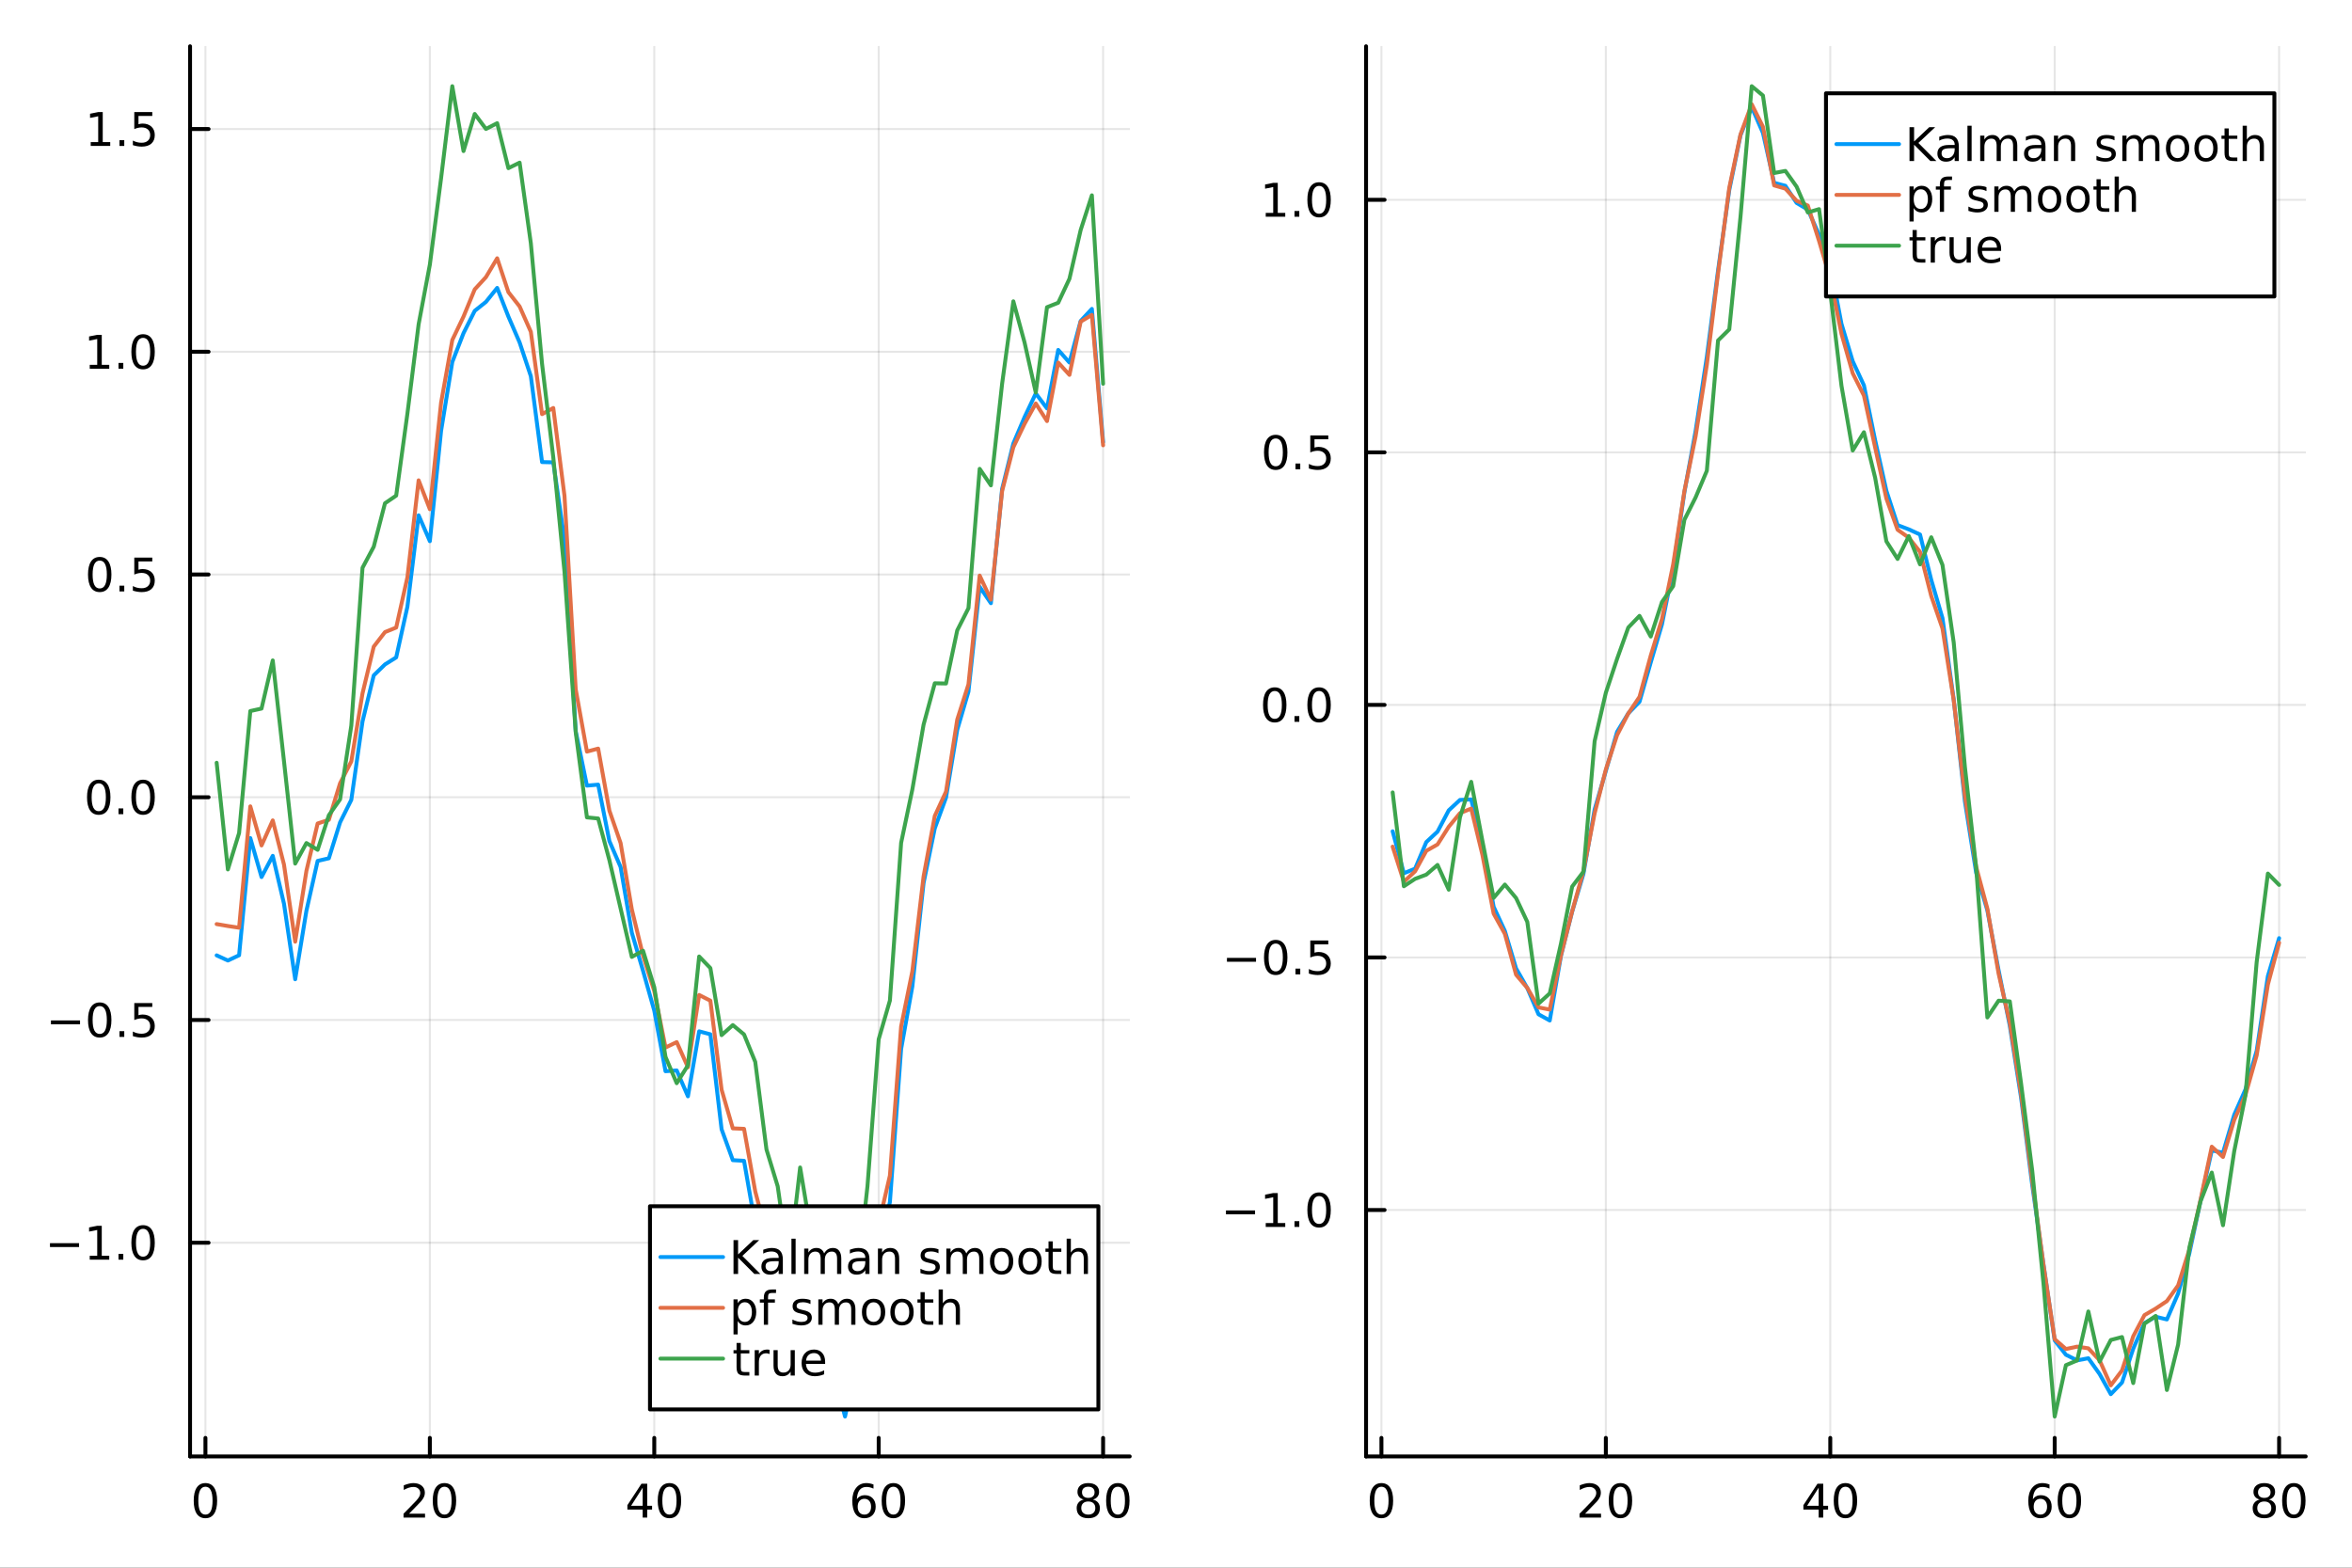 <?xml version="1.0" encoding="utf-8"?>
<svg xmlns="http://www.w3.org/2000/svg" xmlns:xlink="http://www.w3.org/1999/xlink" width="600" height="400" viewBox="0 0 2400 1600">
<rect x="0" y="0" width="2400" height="1600" fill="#333333" stroke="none"/>
<defs>
  <clipPath id="clip570">
    <rect x="0" y="0" width="2400" height="1600"/>
  </clipPath>
</defs>
<path clip-path="url(#clip570)" d="M0 1600 L2400 1600 L2400 0 L0 0  Z" fill="#ffffff" fill-rule="evenodd" fill-opacity="1"/>
<defs>
  <clipPath id="clip571">
    <rect x="480" y="0" width="1681" height="1600"/>
  </clipPath>
</defs>
<path clip-path="url(#clip570)" d="M193.936 1486.45 L1152.76 1486.45 L1152.76 47.244 L193.936 47.244  Z" fill="#ffffff" fill-rule="evenodd" fill-opacity="1"/>
<defs>
  <clipPath id="clip572">
    <rect x="193" y="47" width="960" height="1440"/>
  </clipPath>
</defs>
<polyline clip-path="url(#clip572)" style="stroke:#000000; stroke-linecap:round; stroke-linejoin:round; stroke-width:2; stroke-opacity:0.1; fill:none" points="209.622,1486.45 209.622,47.244 "/>
<polyline clip-path="url(#clip572)" style="stroke:#000000; stroke-linecap:round; stroke-linejoin:round; stroke-width:2; stroke-opacity:0.1; fill:none" points="438.622,1486.45 438.622,47.244 "/>
<polyline clip-path="url(#clip572)" style="stroke:#000000; stroke-linecap:round; stroke-linejoin:round; stroke-width:2; stroke-opacity:0.1; fill:none" points="667.621,1486.45 667.621,47.244 "/>
<polyline clip-path="url(#clip572)" style="stroke:#000000; stroke-linecap:round; stroke-linejoin:round; stroke-width:2; stroke-opacity:0.1; fill:none" points="896.62,1486.45 896.62,47.244 "/>
<polyline clip-path="url(#clip572)" style="stroke:#000000; stroke-linecap:round; stroke-linejoin:round; stroke-width:2; stroke-opacity:0.1; fill:none" points="1125.62,1486.45 1125.62,47.244 "/>
<polyline clip-path="url(#clip572)" style="stroke:#000000; stroke-linecap:round; stroke-linejoin:round; stroke-width:2; stroke-opacity:0.1; fill:none" points="193.936,1268.35 1152.76,1268.35 "/>
<polyline clip-path="url(#clip572)" style="stroke:#000000; stroke-linecap:round; stroke-linejoin:round; stroke-width:2; stroke-opacity:0.1; fill:none" points="193.936,1041.01 1152.76,1041.01 "/>
<polyline clip-path="url(#clip572)" style="stroke:#000000; stroke-linecap:round; stroke-linejoin:round; stroke-width:2; stroke-opacity:0.1; fill:none" points="193.936,813.678 1152.76,813.678 "/>
<polyline clip-path="url(#clip572)" style="stroke:#000000; stroke-linecap:round; stroke-linejoin:round; stroke-width:2; stroke-opacity:0.1; fill:none" points="193.936,586.345 1152.76,586.345 "/>
<polyline clip-path="url(#clip572)" style="stroke:#000000; stroke-linecap:round; stroke-linejoin:round; stroke-width:2; stroke-opacity:0.1; fill:none" points="193.936,359.011 1152.76,359.011 "/>
<polyline clip-path="url(#clip572)" style="stroke:#000000; stroke-linecap:round; stroke-linejoin:round; stroke-width:2; stroke-opacity:0.1; fill:none" points="193.936,131.677 1152.76,131.677 "/>
<polyline clip-path="url(#clip570)" style="stroke:#000000; stroke-linecap:round; stroke-linejoin:round; stroke-width:4; stroke-opacity:1; fill:none" points="193.936,1486.45 1152.76,1486.45 "/>
<polyline clip-path="url(#clip570)" style="stroke:#000000; stroke-linecap:round; stroke-linejoin:round; stroke-width:4; stroke-opacity:1; fill:none" points="209.622,1486.45 209.622,1467.55 "/>
<polyline clip-path="url(#clip570)" style="stroke:#000000; stroke-linecap:round; stroke-linejoin:round; stroke-width:4; stroke-opacity:1; fill:none" points="438.622,1486.45 438.622,1467.55 "/>
<polyline clip-path="url(#clip570)" style="stroke:#000000; stroke-linecap:round; stroke-linejoin:round; stroke-width:4; stroke-opacity:1; fill:none" points="667.621,1486.45 667.621,1467.55 "/>
<polyline clip-path="url(#clip570)" style="stroke:#000000; stroke-linecap:round; stroke-linejoin:round; stroke-width:4; stroke-opacity:1; fill:none" points="896.62,1486.45 896.62,1467.55 "/>
<polyline clip-path="url(#clip570)" style="stroke:#000000; stroke-linecap:round; stroke-linejoin:round; stroke-width:4; stroke-opacity:1; fill:none" points="1125.62,1486.45 1125.62,1467.55 "/>
<path clip-path="url(#clip570)" d="M209.622 1517.37 Q206.011 1517.37 204.183 1520.93 Q202.377 1524.47 202.377 1531.6 Q202.377 1538.71 204.183 1542.27 Q206.011 1545.82 209.622 1545.82 Q213.257 1545.82 215.062 1542.27 Q216.891 1538.71 216.891 1531.6 Q216.891 1524.47 215.062 1520.93 Q213.257 1517.37 209.622 1517.37 M209.622 1513.66 Q215.433 1513.66 218.488 1518.27 Q221.567 1522.85 221.567 1531.6 Q221.567 1540.33 218.488 1544.94 Q215.433 1549.52 209.622 1549.52 Q203.812 1549.52 200.734 1544.94 Q197.678 1540.33 197.678 1531.6 Q197.678 1522.85 200.734 1518.27 Q203.812 1513.66 209.622 1513.66 Z" fill="#000000" fill-rule="nonzero" fill-opacity="1" /><path clip-path="url(#clip570)" d="M417.395 1544.91 L433.714 1544.91 L433.714 1548.85 L411.77 1548.85 L411.77 1544.91 Q414.432 1542.16 419.015 1537.53 Q423.622 1532.88 424.802 1531.53 Q427.048 1529.01 427.927 1527.27 Q428.83 1525.51 428.83 1523.82 Q428.83 1521.07 426.886 1519.33 Q424.964 1517.6 421.863 1517.6 Q419.663 1517.6 417.21 1518.36 Q414.779 1519.13 412.001 1520.68 L412.001 1515.95 Q414.826 1514.82 417.279 1514.24 Q419.733 1513.66 421.77 1513.66 Q427.14 1513.66 430.335 1516.35 Q433.529 1519.03 433.529 1523.52 Q433.529 1525.65 432.719 1527.57 Q431.932 1529.47 429.825 1532.07 Q429.247 1532.74 426.145 1535.95 Q423.043 1539.15 417.395 1544.91 Z" fill="#000000" fill-rule="nonzero" fill-opacity="1" /><path clip-path="url(#clip570)" d="M453.529 1517.37 Q449.918 1517.37 448.089 1520.93 Q446.284 1524.47 446.284 1531.6 Q446.284 1538.71 448.089 1542.27 Q449.918 1545.82 453.529 1545.82 Q457.163 1545.82 458.969 1542.27 Q460.798 1538.71 460.798 1531.6 Q460.798 1524.47 458.969 1520.93 Q457.163 1517.37 453.529 1517.37 M453.529 1513.66 Q459.339 1513.66 462.395 1518.27 Q465.473 1522.85 465.473 1531.6 Q465.473 1540.33 462.395 1544.94 Q459.339 1549.52 453.529 1549.52 Q447.719 1549.52 444.64 1544.94 Q441.585 1540.33 441.585 1531.6 Q441.585 1522.85 444.64 1518.27 Q447.719 1513.66 453.529 1513.66 Z" fill="#000000" fill-rule="nonzero" fill-opacity="1" /><path clip-path="url(#clip570)" d="M655.792 1518.36 L643.987 1536.81 L655.792 1536.81 L655.792 1518.36 M654.565 1514.29 L660.445 1514.29 L660.445 1536.81 L665.376 1536.81 L665.376 1540.7 L660.445 1540.7 L660.445 1548.85 L655.792 1548.85 L655.792 1540.7 L640.191 1540.7 L640.191 1536.19 L654.565 1514.29 Z" fill="#000000" fill-rule="nonzero" fill-opacity="1" /><path clip-path="url(#clip570)" d="M683.107 1517.37 Q679.496 1517.37 677.667 1520.93 Q675.862 1524.47 675.862 1531.6 Q675.862 1538.71 677.667 1542.27 Q679.496 1545.82 683.107 1545.82 Q686.741 1545.82 688.547 1542.27 Q690.375 1538.71 690.375 1531.6 Q690.375 1524.47 688.547 1520.93 Q686.741 1517.37 683.107 1517.37 M683.107 1513.66 Q688.917 1513.66 691.973 1518.27 Q695.051 1522.85 695.051 1531.6 Q695.051 1540.33 691.973 1544.94 Q688.917 1549.52 683.107 1549.52 Q677.297 1549.52 674.218 1544.94 Q671.163 1540.33 671.163 1531.6 Q671.163 1522.85 674.218 1518.27 Q677.297 1513.66 683.107 1513.66 Z" fill="#000000" fill-rule="nonzero" fill-opacity="1" /><path clip-path="url(#clip570)" d="M882.025 1529.7 Q878.877 1529.7 877.025 1531.86 Q875.197 1534.01 875.197 1537.76 Q875.197 1541.49 877.025 1543.66 Q878.877 1545.82 882.025 1545.82 Q885.174 1545.82 887.002 1543.66 Q888.854 1541.49 888.854 1537.76 Q888.854 1534.01 887.002 1531.86 Q885.174 1529.7 882.025 1529.7 M891.308 1515.05 L891.308 1519.31 Q889.549 1518.48 887.743 1518.04 Q885.961 1517.6 884.201 1517.6 Q879.572 1517.6 877.118 1520.72 Q874.687 1523.85 874.34 1530.17 Q875.706 1528.15 877.766 1527.09 Q879.826 1526 882.303 1526 Q887.511 1526 890.521 1529.17 Q893.553 1532.32 893.553 1537.76 Q893.553 1543.08 890.405 1546.3 Q887.257 1549.52 882.025 1549.52 Q876.03 1549.52 872.859 1544.94 Q869.688 1540.33 869.688 1531.6 Q869.688 1523.41 873.576 1518.55 Q877.465 1513.66 884.016 1513.66 Q885.775 1513.66 887.558 1514.01 Q889.363 1514.36 891.308 1515.05 Z" fill="#000000" fill-rule="nonzero" fill-opacity="1" /><path clip-path="url(#clip570)" d="M911.609 1517.37 Q907.997 1517.37 906.169 1520.93 Q904.363 1524.47 904.363 1531.6 Q904.363 1538.71 906.169 1542.27 Q907.997 1545.82 911.609 1545.82 Q915.243 1545.82 917.048 1542.27 Q918.877 1538.71 918.877 1531.6 Q918.877 1524.47 917.048 1520.93 Q915.243 1517.37 911.609 1517.37 M911.609 1513.66 Q917.419 1513.66 920.474 1518.27 Q923.553 1522.85 923.553 1531.6 Q923.553 1540.33 920.474 1544.94 Q917.419 1549.52 911.609 1549.52 Q905.798 1549.52 902.72 1544.94 Q899.664 1540.33 899.664 1531.6 Q899.664 1522.85 902.72 1518.27 Q905.798 1513.66 911.609 1513.66 Z" fill="#000000" fill-rule="nonzero" fill-opacity="1" /><path clip-path="url(#clip570)" d="M1110.49 1532.44 Q1107.16 1532.44 1105.24 1534.22 Q1103.34 1536 1103.34 1539.13 Q1103.34 1542.25 1105.24 1544.03 Q1107.16 1545.82 1110.49 1545.82 Q1113.83 1545.82 1115.75 1544.03 Q1117.67 1542.23 1117.67 1539.13 Q1117.67 1536 1115.75 1534.22 Q1113.85 1532.44 1110.49 1532.44 M1105.82 1530.45 Q1102.81 1529.7 1101.12 1527.64 Q1099.45 1525.58 1099.45 1522.62 Q1099.45 1518.48 1102.39 1516.07 Q1105.35 1513.66 1110.49 1513.66 Q1115.65 1513.66 1118.59 1516.07 Q1121.53 1518.48 1121.53 1522.62 Q1121.53 1525.58 1119.84 1527.64 Q1118.18 1529.7 1115.19 1530.45 Q1118.57 1531.23 1120.45 1533.52 Q1122.34 1535.82 1122.34 1539.13 Q1122.34 1544.15 1119.27 1546.83 Q1116.21 1549.52 1110.49 1549.52 Q1104.77 1549.52 1101.7 1546.83 Q1098.64 1544.15 1098.64 1539.13 Q1098.64 1535.82 1100.54 1533.52 Q1102.44 1531.23 1105.82 1530.45 M1104.1 1523.06 Q1104.1 1525.75 1105.77 1527.25 Q1107.46 1528.76 1110.49 1528.76 Q1113.5 1528.76 1115.19 1527.25 Q1116.9 1525.75 1116.9 1523.06 Q1116.9 1520.38 1115.19 1518.87 Q1113.5 1517.37 1110.49 1517.37 Q1107.46 1517.37 1105.77 1518.87 Q1104.1 1520.38 1104.1 1523.06 Z" fill="#000000" fill-rule="nonzero" fill-opacity="1" /><path clip-path="url(#clip570)" d="M1140.65 1517.37 Q1137.04 1517.37 1135.21 1520.93 Q1133.41 1524.47 1133.41 1531.6 Q1133.41 1538.71 1135.21 1542.27 Q1137.04 1545.82 1140.65 1545.82 Q1144.29 1545.82 1146.09 1542.27 Q1147.92 1538.71 1147.92 1531.6 Q1147.92 1524.47 1146.09 1520.93 Q1144.29 1517.37 1140.65 1517.37 M1140.65 1513.66 Q1146.46 1513.66 1149.52 1518.27 Q1152.6 1522.85 1152.6 1531.6 Q1152.6 1540.33 1149.52 1544.94 Q1146.46 1549.52 1140.65 1549.52 Q1134.84 1549.52 1131.77 1544.94 Q1128.71 1540.33 1128.71 1531.6 Q1128.71 1522.85 1131.77 1518.27 Q1134.84 1513.66 1140.65 1513.66 Z" fill="#000000" fill-rule="nonzero" fill-opacity="1" /><polyline clip-path="url(#clip570)" style="stroke:#000000; stroke-linecap:round; stroke-linejoin:round; stroke-width:4; stroke-opacity:1; fill:none" points="193.936,1486.45 193.936,47.244 "/>
<polyline clip-path="url(#clip570)" style="stroke:#000000; stroke-linecap:round; stroke-linejoin:round; stroke-width:4; stroke-opacity:1; fill:none" points="193.936,1268.35 212.834,1268.35 "/>
<polyline clip-path="url(#clip570)" style="stroke:#000000; stroke-linecap:round; stroke-linejoin:round; stroke-width:4; stroke-opacity:1; fill:none" points="193.936,1041.01 212.834,1041.01 "/>
<polyline clip-path="url(#clip570)" style="stroke:#000000; stroke-linecap:round; stroke-linejoin:round; stroke-width:4; stroke-opacity:1; fill:none" points="193.936,813.678 212.834,813.678 "/>
<polyline clip-path="url(#clip570)" style="stroke:#000000; stroke-linecap:round; stroke-linejoin:round; stroke-width:4; stroke-opacity:1; fill:none" points="193.936,586.345 212.834,586.345 "/>
<polyline clip-path="url(#clip570)" style="stroke:#000000; stroke-linecap:round; stroke-linejoin:round; stroke-width:4; stroke-opacity:1; fill:none" points="193.936,359.011 212.834,359.011 "/>
<polyline clip-path="url(#clip570)" style="stroke:#000000; stroke-linecap:round; stroke-linejoin:round; stroke-width:4; stroke-opacity:1; fill:none" points="193.936,131.677 212.834,131.677 "/>
<path clip-path="url(#clip570)" d="M50.992 1268.8 L80.668 1268.8 L80.668 1272.73 L50.992 1272.73 L50.992 1268.8 Z" fill="#000000" fill-rule="nonzero" fill-opacity="1" /><path clip-path="url(#clip570)" d="M91.571 1281.69 L99.21 1281.69 L99.21 1255.33 L90.899 1256.99 L90.899 1252.73 L99.163 1251.07 L103.839 1251.07 L103.839 1281.69 L111.478 1281.69 L111.478 1285.63 L91.571 1285.63 L91.571 1281.69 Z" fill="#000000" fill-rule="nonzero" fill-opacity="1" /><path clip-path="url(#clip570)" d="M120.922 1279.75 L125.807 1279.75 L125.807 1285.63 L120.922 1285.63 L120.922 1279.75 Z" fill="#000000" fill-rule="nonzero" fill-opacity="1" /><path clip-path="url(#clip570)" d="M145.992 1254.14 Q142.381 1254.14 140.552 1257.71 Q138.746 1261.25 138.746 1268.38 Q138.746 1275.49 140.552 1279.05 Q142.381 1282.59 145.992 1282.59 Q149.626 1282.59 151.431 1279.05 Q153.26 1275.49 153.26 1268.38 Q153.26 1261.25 151.431 1257.71 Q149.626 1254.14 145.992 1254.14 M145.992 1250.44 Q151.802 1250.44 154.857 1255.05 Q157.936 1259.63 157.936 1268.38 Q157.936 1277.11 154.857 1281.71 Q151.802 1286.3 145.992 1286.3 Q140.181 1286.3 137.103 1281.71 Q134.047 1277.11 134.047 1268.38 Q134.047 1259.63 137.103 1255.05 Q140.181 1250.44 145.992 1250.44 Z" fill="#000000" fill-rule="nonzero" fill-opacity="1" /><path clip-path="url(#clip570)" d="M51.987 1041.46 L81.663 1041.46 L81.663 1045.4 L51.987 1045.4 L51.987 1041.46 Z" fill="#000000" fill-rule="nonzero" fill-opacity="1" /><path clip-path="url(#clip570)" d="M101.756 1026.81 Q98.145 1026.81 96.316 1030.38 Q94.51 1033.92 94.51 1041.05 Q94.51 1048.15 96.316 1051.72 Q98.145 1055.26 101.756 1055.26 Q105.39 1055.26 107.196 1051.72 Q109.024 1048.15 109.024 1041.05 Q109.024 1033.92 107.196 1030.38 Q105.39 1026.81 101.756 1026.81 M101.756 1023.11 Q107.566 1023.11 110.621 1027.71 Q113.7 1032.3 113.7 1041.05 Q113.7 1049.77 110.621 1054.38 Q107.566 1058.96 101.756 1058.96 Q95.946 1058.96 92.867 1054.38 Q89.811 1049.77 89.811 1041.05 Q89.811 1032.3 92.867 1027.71 Q95.946 1023.11 101.756 1023.11 Z" fill="#000000" fill-rule="nonzero" fill-opacity="1" /><path clip-path="url(#clip570)" d="M121.918 1052.41 L126.802 1052.41 L126.802 1058.29 L121.918 1058.29 L121.918 1052.41 Z" fill="#000000" fill-rule="nonzero" fill-opacity="1" /><path clip-path="url(#clip570)" d="M137.033 1023.73 L155.39 1023.73 L155.39 1027.67 L141.316 1027.67 L141.316 1036.14 Q142.334 1035.79 143.353 1035.63 Q144.371 1035.44 145.39 1035.44 Q151.177 1035.44 154.556 1038.62 Q157.936 1041.79 157.936 1047.2 Q157.936 1052.78 154.464 1055.88 Q150.992 1058.96 144.672 1058.96 Q142.496 1058.96 140.228 1058.59 Q137.982 1058.22 135.575 1057.48 L135.575 1052.78 Q137.658 1053.92 139.881 1054.47 Q142.103 1055.03 144.58 1055.03 Q148.584 1055.03 150.922 1052.92 Q153.26 1050.82 153.26 1047.2 Q153.26 1043.59 150.922 1041.49 Q148.584 1039.38 144.58 1039.38 Q142.705 1039.38 140.83 1039.8 Q138.978 1040.21 137.033 1041.09 L137.033 1023.73 Z" fill="#000000" fill-rule="nonzero" fill-opacity="1" /><path clip-path="url(#clip570)" d="M100.76 799.477 Q97.149 799.477 95.321 803.042 Q93.515 806.583 93.515 813.713 Q93.515 820.82 95.321 824.384 Q97.149 827.926 100.76 827.926 Q104.395 827.926 106.2 824.384 Q108.029 820.82 108.029 813.713 Q108.029 806.583 106.2 803.042 Q104.395 799.477 100.76 799.477 M100.76 795.773 Q106.571 795.773 109.626 800.38 Q112.705 804.963 112.705 813.713 Q112.705 822.44 109.626 827.046 Q106.571 831.63 100.76 831.63 Q94.95 831.63 91.871 827.046 Q88.816 822.44 88.816 813.713 Q88.816 804.963 91.871 800.38 Q94.95 795.773 100.76 795.773 Z" fill="#000000" fill-rule="nonzero" fill-opacity="1" /><path clip-path="url(#clip570)" d="M120.922 825.079 L125.807 825.079 L125.807 830.958 L120.922 830.958 L120.922 825.079 Z" fill="#000000" fill-rule="nonzero" fill-opacity="1" /><path clip-path="url(#clip570)" d="M145.992 799.477 Q142.381 799.477 140.552 803.042 Q138.746 806.583 138.746 813.713 Q138.746 820.82 140.552 824.384 Q142.381 827.926 145.992 827.926 Q149.626 827.926 151.431 824.384 Q153.26 820.82 153.26 813.713 Q153.26 806.583 151.431 803.042 Q149.626 799.477 145.992 799.477 M145.992 795.773 Q151.802 795.773 154.857 800.38 Q157.936 804.963 157.936 813.713 Q157.936 822.44 154.857 827.046 Q151.802 831.63 145.992 831.63 Q140.181 831.63 137.103 827.046 Q134.047 822.44 134.047 813.713 Q134.047 804.963 137.103 800.38 Q140.181 795.773 145.992 795.773 Z" fill="#000000" fill-rule="nonzero" fill-opacity="1" /><path clip-path="url(#clip570)" d="M101.756 572.143 Q98.145 572.143 96.316 575.708 Q94.51 579.25 94.51 586.379 Q94.51 593.486 96.316 597.051 Q98.145 600.592 101.756 600.592 Q105.39 600.592 107.196 597.051 Q109.024 593.486 109.024 586.379 Q109.024 579.25 107.196 575.708 Q105.39 572.143 101.756 572.143 M101.756 568.44 Q107.566 568.44 110.621 573.046 Q113.7 577.629 113.7 586.379 Q113.7 595.106 110.621 599.713 Q107.566 604.296 101.756 604.296 Q95.946 604.296 92.867 599.713 Q89.811 595.106 89.811 586.379 Q89.811 577.629 92.867 573.046 Q95.946 568.44 101.756 568.44 Z" fill="#000000" fill-rule="nonzero" fill-opacity="1" /><path clip-path="url(#clip570)" d="M121.918 597.745 L126.802 597.745 L126.802 603.625 L121.918 603.625 L121.918 597.745 Z" fill="#000000" fill-rule="nonzero" fill-opacity="1" /><path clip-path="url(#clip570)" d="M137.033 569.065 L155.39 569.065 L155.39 573 L141.316 573 L141.316 581.472 Q142.334 581.125 143.353 580.963 Q144.371 580.778 145.39 580.778 Q151.177 580.778 154.556 583.949 Q157.936 587.12 157.936 592.537 Q157.936 598.115 154.464 601.217 Q150.992 604.296 144.672 604.296 Q142.496 604.296 140.228 603.926 Q137.982 603.555 135.575 602.814 L135.575 598.115 Q137.658 599.25 139.881 599.805 Q142.103 600.361 144.58 600.361 Q148.584 600.361 150.922 598.254 Q153.26 596.148 153.26 592.537 Q153.26 588.926 150.922 586.819 Q148.584 584.713 144.58 584.713 Q142.705 584.713 140.83 585.129 Q138.978 585.546 137.033 586.426 L137.033 569.065 Z" fill="#000000" fill-rule="nonzero" fill-opacity="1" /><path clip-path="url(#clip570)" d="M91.571 372.356 L99.21 372.356 L99.21 345.99 L90.899 347.657 L90.899 343.398 L99.163 341.731 L103.839 341.731 L103.839 372.356 L111.478 372.356 L111.478 376.291 L91.571 376.291 L91.571 372.356 Z" fill="#000000" fill-rule="nonzero" fill-opacity="1" /><path clip-path="url(#clip570)" d="M120.922 370.411 L125.807 370.411 L125.807 376.291 L120.922 376.291 L120.922 370.411 Z" fill="#000000" fill-rule="nonzero" fill-opacity="1" /><path clip-path="url(#clip570)" d="M145.992 344.81 Q142.381 344.81 140.552 348.374 Q138.746 351.916 138.746 359.046 Q138.746 366.152 140.552 369.717 Q142.381 373.258 145.992 373.258 Q149.626 373.258 151.431 369.717 Q153.26 366.152 153.26 359.046 Q153.26 351.916 151.431 348.374 Q149.626 344.81 145.992 344.81 M145.992 341.106 Q151.802 341.106 154.857 345.712 Q157.936 350.296 157.936 359.046 Q157.936 367.772 154.857 372.379 Q151.802 376.962 145.992 376.962 Q140.181 376.962 137.103 372.379 Q134.047 367.772 134.047 359.046 Q134.047 350.296 137.103 345.712 Q140.181 341.106 145.992 341.106 Z" fill="#000000" fill-rule="nonzero" fill-opacity="1" /><path clip-path="url(#clip570)" d="M92.566 145.022 L100.205 145.022 L100.205 118.656 L91.895 120.323 L91.895 116.064 L100.159 114.397 L104.834 114.397 L104.834 145.022 L112.473 145.022 L112.473 148.957 L92.566 148.957 L92.566 145.022 Z" fill="#000000" fill-rule="nonzero" fill-opacity="1" /><path clip-path="url(#clip570)" d="M121.918 143.078 L126.802 143.078 L126.802 148.957 L121.918 148.957 L121.918 143.078 Z" fill="#000000" fill-rule="nonzero" fill-opacity="1" /><path clip-path="url(#clip570)" d="M137.033 114.397 L155.39 114.397 L155.39 118.332 L141.316 118.332 L141.316 126.804 Q142.334 126.457 143.353 126.295 Q144.371 126.11 145.39 126.11 Q151.177 126.11 154.556 129.281 Q157.936 132.453 157.936 137.869 Q157.936 143.448 154.464 146.55 Q150.992 149.628 144.672 149.628 Q142.496 149.628 140.228 149.258 Q137.982 148.888 135.575 148.147 L135.575 143.448 Q137.658 144.582 139.881 145.138 Q142.103 145.693 144.58 145.693 Q148.584 145.693 150.922 143.587 Q153.26 141.48 153.26 137.869 Q153.26 134.258 150.922 132.152 Q148.584 130.045 144.58 130.045 Q142.705 130.045 140.83 130.462 Q138.978 130.879 137.033 131.758 L137.033 114.397 Z" fill="#000000" fill-rule="nonzero" fill-opacity="1" /><polyline clip-path="url(#clip572)" style="stroke:#009af9; stroke-linecap:round; stroke-linejoin:round; stroke-width:4; stroke-opacity:1; fill:none" points="221.072,975.049 232.522,980.319 243.972,974.966 255.422,855.35 266.872,895.128 278.322,873.483 289.772,922.344 301.222,999.441 312.672,929.552 324.122,878.661 335.572,875.985 347.022,839.309 358.472,816.353 369.922,736.29 381.372,689.294 392.822,678.131 404.272,670.96 415.722,619.225 427.172,525.94 438.622,552.327 450.072,439.902 461.522,369.512 472.972,340.041 484.422,317.255 495.872,308.089 507.321,293.851 518.771,323.087 530.221,349.527 541.671,383.963 553.121,471.6 564.571,471.879 576.021,550.944 587.471,746.256 598.921,801.825 610.371,800.813 621.821,858.428 633.271,884.889 644.721,951.982 656.171,990.852 667.621,1031.45 679.071,1093.29 690.521,1092.52 701.971,1118.91 713.421,1052.58 724.871,1055.63 736.321,1152.57 747.771,1184.08 759.221,1184.73 770.671,1250.25 782.121,1292.27 793.571,1347.15 805.021,1420.13 816.47,1386.65 827.92,1430.68 839.37,1423.43 850.82,1401.12 862.27,1445.72 873.72,1393.85 885.17,1381.59 896.62,1280.61 908.07,1226.81 919.52,1070.64 930.97,1006.74 942.42,901.24 953.87,845.386 965.32,814.039 976.77,744.892 988.22,705.875 999.67,598.907 1011.12,615.641 1022.57,499.021 1034.02,452.629 1045.47,425.728 1056.92,401.559 1068.37,416.818 1079.82,357.14 1091.27,370.014 1102.72,327.571 1114.17,315.269 1125.62,451.081 "/>
<polyline clip-path="url(#clip572)" style="stroke:#e26f46; stroke-linecap:round; stroke-linejoin:round; stroke-width:4; stroke-opacity:1; fill:none" points="221.072,943.138 232.522,945.11 243.972,946.833 255.422,822.969 266.872,862.879 278.322,837.308 289.772,882.372 301.222,961.088 312.672,888.834 324.122,840.462 335.572,836.71 347.022,799.36 358.472,777.147 369.922,707.601 381.372,659.961 392.822,645.13 404.272,640.5 415.722,589.189 427.172,490.237 438.622,519.686 450.072,411.104 461.522,347.041 472.972,323.107 484.422,295.318 495.872,282.823 507.321,263.595 518.771,298.179 530.221,312.79 541.671,338.637 553.121,422.67 564.571,416.408 576.021,506.179 587.471,703.471 598.921,767.095 610.371,764.013 621.821,827.315 633.271,860.437 644.721,928.083 656.171,975.3 667.621,1011.44 679.071,1069.13 690.521,1063.59 701.971,1089.25 713.421,1015.49 724.871,1021.3 736.321,1112.15 747.771,1151.63 759.221,1152.1 770.671,1216.02 782.121,1259.39 793.571,1319.76 805.021,1385.1 816.47,1355.32 827.92,1400.22 839.37,1395.89 850.82,1372.83 862.27,1416.8 873.72,1367.44 885.17,1352.09 896.62,1249.25 908.07,1199.8 919.52,1047.58 930.97,991.283 942.42,894.572 953.87,832.747 965.32,807.912 976.77,734.399 988.22,698.454 999.67,587.438 1011.12,612.001 1022.57,501.187 1034.02,456.472 1045.47,432.561 1056.92,411.793 1068.37,429.775 1079.82,370.024 1091.27,382.603 1102.72,328.247 1114.17,321.435 1125.62,454.498 "/>
<polyline clip-path="url(#clip572)" style="stroke:#3da44d; stroke-linecap:round; stroke-linejoin:round; stroke-width:4; stroke-opacity:1; fill:none" points="221.072,778.478 232.522,887.362 243.972,850.201 255.422,725.697 266.872,723.172 278.322,674.028 289.772,776.84 301.222,881.381 312.672,860.421 324.122,867.351 335.572,832.038 347.022,815.86 358.472,740.63 369.922,579.464 381.372,557.99 392.822,513.661 404.272,505.819 415.722,422.169 427.172,330.949 438.622,270.142 450.072,182.015 461.522,87.976 472.972,154.182 484.422,116.326 495.872,131.602 507.321,125.726 518.771,171.628 530.221,165.985 541.671,248.236 553.121,371.365 564.571,466.804 576.021,583.682 587.471,747.435 598.921,834.241 610.371,835.348 621.821,877.902 633.271,927.209 644.721,976.647 656.171,970.34 667.621,1007.52 679.071,1078.62 690.521,1105.52 701.971,1087.35 713.421,976.216 724.871,988.032 736.321,1056.47 747.771,1046.21 759.221,1055.76 770.671,1083.78 782.121,1173.17 793.571,1210.76 805.021,1290.79 816.47,1191.56 827.92,1260.28 839.37,1329.76 850.82,1323.61 862.27,1340.09 873.72,1315.1 885.17,1210.79 896.62,1060.72 908.07,1021.15 919.52,860.253 930.97,805.725 942.42,739.616 953.87,697.36 965.32,697.595 976.77,643.374 988.22,620.745 999.67,478.5 1011.12,495.386 1022.57,391.647 1034.02,307.519 1045.47,349.548 1056.92,400.703 1068.37,313.547 1079.82,308.994 1091.27,284.525 1102.72,234.761 1114.17,199.331 1125.62,391.635 "/>
<path clip-path="url(#clip570)" d="M663.249 1438.47 L1120.8 1438.47 L1120.8 1231.11 L663.249 1231.11  Z" fill="#ffffff" fill-rule="evenodd" fill-opacity="1"/>
<polyline clip-path="url(#clip570)" style="stroke:#000000; stroke-linecap:round; stroke-linejoin:round; stroke-width:4; stroke-opacity:1; fill:none" points="663.249,1438.47 1120.8,1438.47 1120.8,1231.11 663.249,1231.11 663.249,1438.47 "/>
<polyline clip-path="url(#clip570)" style="stroke:#009af9; stroke-linecap:round; stroke-linejoin:round; stroke-width:4; stroke-opacity:1; fill:none" points="673.902,1282.95 737.823,1282.95 "/>
<path clip-path="url(#clip570)" d="M748.477 1265.67 L753.153 1265.67 L753.153 1280.28 L768.662 1265.67 L774.681 1265.67 L757.528 1281.79 L775.907 1300.23 L769.75 1300.23 L753.153 1283.59 L753.153 1300.23 L748.477 1300.23 L748.477 1265.67 Z" fill="#000000" fill-rule="nonzero" fill-opacity="1" /><path clip-path="url(#clip570)" d="M790.329 1287.2 Q785.167 1287.2 783.176 1288.38 Q781.185 1289.56 781.185 1292.41 Q781.185 1294.68 782.667 1296.02 Q784.171 1297.34 786.741 1297.34 Q790.282 1297.34 792.412 1294.84 Q794.565 1292.32 794.565 1288.15 L794.565 1287.2 L790.329 1287.2 M798.824 1285.44 L798.824 1300.23 L794.565 1300.23 L794.565 1296.3 Q793.106 1298.66 790.93 1299.79 Q788.755 1300.91 785.606 1300.91 Q781.625 1300.91 779.264 1298.68 Q776.926 1296.44 776.926 1292.69 Q776.926 1288.31 779.843 1286.09 Q782.782 1283.87 788.592 1283.87 L794.565 1283.87 L794.565 1283.45 Q794.565 1280.51 792.62 1278.92 Q790.699 1277.29 787.204 1277.29 Q784.981 1277.29 782.875 1277.83 Q780.768 1278.36 778.824 1279.42 L778.824 1275.49 Q781.162 1274.59 783.361 1274.15 Q785.56 1273.68 787.643 1273.68 Q793.268 1273.68 796.046 1276.6 Q798.824 1279.52 798.824 1285.44 Z" fill="#000000" fill-rule="nonzero" fill-opacity="1" /><path clip-path="url(#clip570)" d="M807.597 1264.22 L811.856 1264.22 L811.856 1300.23 L807.597 1300.23 L807.597 1264.22 Z" fill="#000000" fill-rule="nonzero" fill-opacity="1" /><path clip-path="url(#clip570)" d="M840.953 1279.29 Q842.551 1276.42 844.773 1275.05 Q846.995 1273.68 850.004 1273.68 Q854.055 1273.68 856.254 1276.53 Q858.453 1279.35 858.453 1284.59 L858.453 1300.23 L854.171 1300.23 L854.171 1284.73 Q854.171 1281 852.851 1279.19 Q851.532 1277.39 848.824 1277.39 Q845.513 1277.39 843.592 1279.59 Q841.671 1281.79 841.671 1285.58 L841.671 1300.23 L837.389 1300.23 L837.389 1284.73 Q837.389 1280.98 836.069 1279.19 Q834.75 1277.39 831.995 1277.39 Q828.731 1277.39 826.81 1279.61 Q824.889 1281.81 824.889 1285.58 L824.889 1300.23 L820.606 1300.23 L820.606 1274.31 L824.889 1274.31 L824.889 1278.34 Q826.347 1275.95 828.384 1274.82 Q830.421 1273.68 833.222 1273.68 Q836.046 1273.68 838.014 1275.12 Q840.004 1276.55 840.953 1279.29 Z" fill="#000000" fill-rule="nonzero" fill-opacity="1" /><path clip-path="url(#clip570)" d="M878.731 1287.2 Q873.569 1287.2 871.578 1288.38 Q869.587 1289.56 869.587 1292.41 Q869.587 1294.68 871.069 1296.02 Q872.574 1297.34 875.143 1297.34 Q878.685 1297.34 880.814 1294.84 Q882.967 1292.32 882.967 1288.15 L882.967 1287.2 L878.731 1287.2 M887.226 1285.44 L887.226 1300.23 L882.967 1300.23 L882.967 1296.3 Q881.509 1298.66 879.333 1299.79 Q877.157 1300.91 874.009 1300.91 Q870.027 1300.91 867.666 1298.68 Q865.328 1296.44 865.328 1292.69 Q865.328 1288.31 868.245 1286.09 Q871.185 1283.87 876.995 1283.87 L882.967 1283.87 L882.967 1283.45 Q882.967 1280.51 881.023 1278.92 Q879.101 1277.29 875.606 1277.29 Q873.384 1277.29 871.277 1277.83 Q869.171 1278.36 867.226 1279.42 L867.226 1275.49 Q869.564 1274.59 871.763 1274.15 Q873.962 1273.68 876.046 1273.68 Q881.671 1273.68 884.448 1276.6 Q887.226 1279.52 887.226 1285.44 Z" fill="#000000" fill-rule="nonzero" fill-opacity="1" /><path clip-path="url(#clip570)" d="M917.55 1284.59 L917.55 1300.23 L913.291 1300.23 L913.291 1284.73 Q913.291 1281.04 911.856 1279.22 Q910.421 1277.39 907.55 1277.39 Q904.101 1277.39 902.11 1279.59 Q900.12 1281.79 900.12 1285.58 L900.12 1300.23 L895.837 1300.23 L895.837 1274.31 L900.12 1274.31 L900.12 1278.34 Q901.647 1276 903.708 1274.84 Q905.791 1273.68 908.499 1273.68 Q912.967 1273.68 915.258 1276.46 Q917.55 1279.22 917.55 1284.59 Z" fill="#000000" fill-rule="nonzero" fill-opacity="1" /><path clip-path="url(#clip570)" d="M957.643 1275.07 L957.643 1279.1 Q955.837 1278.17 953.893 1277.71 Q951.948 1277.25 949.865 1277.25 Q946.693 1277.25 945.096 1278.22 Q943.522 1279.19 943.522 1281.14 Q943.522 1282.62 944.656 1283.48 Q945.791 1284.31 949.217 1285.07 L950.675 1285.4 Q955.212 1286.37 957.11 1288.15 Q959.031 1289.91 959.031 1293.08 Q959.031 1296.69 956.161 1298.8 Q953.314 1300.91 948.314 1300.91 Q946.231 1300.91 943.962 1300.49 Q941.717 1300.1 939.217 1299.29 L939.217 1294.89 Q941.578 1296.11 943.869 1296.74 Q946.161 1297.34 948.406 1297.34 Q951.416 1297.34 953.036 1296.32 Q954.656 1295.28 954.656 1293.41 Q954.656 1291.67 953.476 1290.74 Q952.318 1289.82 948.36 1288.96 L946.879 1288.61 Q942.92 1287.78 941.161 1286.07 Q939.402 1284.33 939.402 1281.32 Q939.402 1277.67 941.994 1275.67 Q944.587 1273.68 949.356 1273.68 Q951.717 1273.68 953.8 1274.03 Q955.883 1274.38 957.643 1275.07 Z" fill="#000000" fill-rule="nonzero" fill-opacity="1" /><path clip-path="url(#clip570)" d="M985.999 1279.29 Q987.596 1276.42 989.818 1275.05 Q992.04 1273.68 995.05 1273.68 Q999.101 1273.68 1001.3 1276.53 Q1003.5 1279.35 1003.5 1284.59 L1003.5 1300.23 L999.216 1300.23 L999.216 1284.73 Q999.216 1281 997.897 1279.19 Q996.577 1277.39 993.869 1277.39 Q990.559 1277.39 988.638 1279.59 Q986.716 1281.79 986.716 1285.58 L986.716 1300.23 L982.434 1300.23 L982.434 1284.73 Q982.434 1280.98 981.115 1279.19 Q979.795 1277.39 977.041 1277.39 Q973.777 1277.39 971.855 1279.61 Q969.934 1281.81 969.934 1285.58 L969.934 1300.23 L965.652 1300.23 L965.652 1274.31 L969.934 1274.31 L969.934 1278.34 Q971.392 1275.95 973.429 1274.82 Q975.466 1273.68 978.267 1273.68 Q981.091 1273.68 983.059 1275.12 Q985.05 1276.55 985.999 1279.29 Z" fill="#000000" fill-rule="nonzero" fill-opacity="1" /><path clip-path="url(#clip570)" d="M1022.04 1277.29 Q1018.61 1277.29 1016.62 1279.98 Q1014.63 1282.64 1014.63 1287.29 Q1014.63 1291.95 1016.6 1294.63 Q1018.59 1297.29 1022.04 1297.29 Q1025.44 1297.29 1027.43 1294.61 Q1029.42 1291.92 1029.42 1287.29 Q1029.42 1282.69 1027.43 1280 Q1025.44 1277.29 1022.04 1277.29 M1022.04 1273.68 Q1027.6 1273.68 1030.77 1277.29 Q1033.94 1280.91 1033.94 1287.29 Q1033.94 1293.66 1030.77 1297.29 Q1027.6 1300.91 1022.04 1300.91 Q1016.46 1300.91 1013.29 1297.29 Q1010.14 1293.66 1010.14 1287.29 Q1010.14 1280.91 1013.29 1277.29 Q1016.46 1273.68 1022.04 1273.68 Z" fill="#000000" fill-rule="nonzero" fill-opacity="1" /><path clip-path="url(#clip570)" d="M1051.04 1277.29 Q1047.62 1277.29 1045.63 1279.98 Q1043.64 1282.64 1043.64 1287.29 Q1043.64 1291.95 1045.6 1294.63 Q1047.6 1297.29 1051.04 1297.29 Q1054.45 1297.29 1056.44 1294.61 Q1058.43 1291.92 1058.43 1287.29 Q1058.43 1282.69 1056.44 1280 Q1054.45 1277.29 1051.04 1277.29 M1051.04 1273.68 Q1056.6 1273.68 1059.77 1277.29 Q1062.94 1280.91 1062.94 1287.29 Q1062.94 1293.66 1059.77 1297.29 Q1056.6 1300.91 1051.04 1300.91 Q1045.47 1300.91 1042.29 1297.29 Q1039.15 1293.66 1039.15 1287.29 Q1039.15 1280.91 1042.29 1277.29 Q1045.47 1273.68 1051.04 1273.68 Z" fill="#000000" fill-rule="nonzero" fill-opacity="1" /><path clip-path="url(#clip570)" d="M1074.22 1266.95 L1074.22 1274.31 L1082.99 1274.31 L1082.99 1277.62 L1074.22 1277.62 L1074.22 1291.69 Q1074.22 1294.86 1075.07 1295.77 Q1075.95 1296.67 1078.61 1296.67 L1082.99 1296.67 L1082.99 1300.23 L1078.61 1300.23 Q1073.68 1300.23 1071.81 1298.41 Q1069.93 1296.55 1069.93 1291.69 L1069.93 1277.62 L1066.81 1277.62 L1066.81 1274.31 L1069.93 1274.31 L1069.93 1266.95 L1074.22 1266.95 Z" fill="#000000" fill-rule="nonzero" fill-opacity="1" /><path clip-path="url(#clip570)" d="M1110.14 1284.59 L1110.14 1300.23 L1105.88 1300.23 L1105.88 1284.73 Q1105.88 1281.04 1104.45 1279.22 Q1103.01 1277.39 1100.14 1277.39 Q1096.69 1277.39 1094.7 1279.59 Q1092.71 1281.79 1092.71 1285.58 L1092.71 1300.23 L1088.43 1300.23 L1088.43 1264.22 L1092.71 1264.22 L1092.71 1278.34 Q1094.24 1276 1096.3 1274.84 Q1098.38 1273.68 1101.09 1273.68 Q1105.56 1273.68 1107.85 1276.46 Q1110.14 1279.22 1110.14 1284.59 Z" fill="#000000" fill-rule="nonzero" fill-opacity="1" /><polyline clip-path="url(#clip570)" style="stroke:#e26f46; stroke-linecap:round; stroke-linejoin:round; stroke-width:4; stroke-opacity:1; fill:none" points="673.902,1334.79 737.823,1334.79 "/>
<path clip-path="url(#clip570)" d="M752.759 1348.19 L752.759 1361.94 L748.477 1361.94 L748.477 1326.15 L752.759 1326.15 L752.759 1330.08 Q754.102 1327.77 756.139 1326.66 Q758.199 1325.52 761.046 1325.52 Q765.769 1325.52 768.708 1329.27 Q771.671 1333.02 771.671 1339.13 Q771.671 1345.25 768.708 1349 Q765.769 1352.75 761.046 1352.75 Q758.199 1352.75 756.139 1351.63 Q754.102 1350.5 752.759 1348.19 M767.25 1339.13 Q767.25 1334.44 765.306 1331.77 Q763.384 1329.09 760.005 1329.09 Q756.625 1329.09 754.681 1331.77 Q752.759 1334.44 752.759 1339.13 Q752.759 1343.83 754.681 1346.52 Q756.625 1349.18 760.005 1349.18 Q763.384 1349.18 765.306 1346.52 Q767.25 1343.83 767.25 1339.13 Z" fill="#000000" fill-rule="nonzero" fill-opacity="1" /><path clip-path="url(#clip570)" d="M791.856 1316.06 L791.856 1319.6 L787.782 1319.6 Q785.491 1319.6 784.588 1320.52 Q783.708 1321.45 783.708 1323.86 L783.708 1326.15 L790.722 1326.15 L790.722 1329.46 L783.708 1329.46 L783.708 1352.07 L779.426 1352.07 L779.426 1329.46 L775.352 1329.46 L775.352 1326.15 L779.426 1326.15 L779.426 1324.34 Q779.426 1320.01 781.44 1318.05 Q783.454 1316.06 787.829 1316.06 L791.856 1316.06 Z" fill="#000000" fill-rule="nonzero" fill-opacity="1" /><path clip-path="url(#clip570)" d="M827.018 1326.91 L827.018 1330.94 Q825.213 1330.01 823.268 1329.55 Q821.324 1329.09 819.24 1329.09 Q816.069 1329.09 814.472 1330.06 Q812.898 1331.03 812.898 1332.98 Q812.898 1334.46 814.032 1335.32 Q815.166 1336.15 818.592 1336.91 L820.051 1337.24 Q824.588 1338.21 826.486 1339.99 Q828.407 1341.75 828.407 1344.92 Q828.407 1348.53 825.537 1350.64 Q822.69 1352.75 817.69 1352.75 Q815.606 1352.75 813.338 1352.33 Q811.092 1351.94 808.592 1351.13 L808.592 1346.73 Q810.953 1347.95 813.245 1348.58 Q815.537 1349.18 817.782 1349.18 Q820.791 1349.18 822.412 1348.16 Q824.032 1347.12 824.032 1345.25 Q824.032 1343.51 822.852 1342.58 Q821.694 1341.66 817.736 1340.8 L816.254 1340.45 Q812.296 1339.62 810.537 1337.91 Q808.778 1336.17 808.778 1333.16 Q808.778 1329.51 811.37 1327.51 Q813.963 1325.52 818.731 1325.52 Q821.092 1325.52 823.176 1325.87 Q825.259 1326.22 827.018 1326.91 Z" fill="#000000" fill-rule="nonzero" fill-opacity="1" /><path clip-path="url(#clip570)" d="M855.375 1331.13 Q856.972 1328.26 859.194 1326.89 Q861.416 1325.52 864.425 1325.52 Q868.476 1325.52 870.675 1328.37 Q872.874 1331.19 872.874 1336.43 L872.874 1352.07 L868.592 1352.07 L868.592 1336.57 Q868.592 1332.84 867.273 1331.03 Q865.953 1329.23 863.245 1329.23 Q859.935 1329.23 858.013 1331.43 Q856.092 1333.63 856.092 1337.42 L856.092 1352.07 L851.81 1352.07 L851.81 1336.57 Q851.81 1332.82 850.49 1331.03 Q849.171 1329.23 846.416 1329.23 Q843.152 1329.23 841.231 1331.45 Q839.31 1333.65 839.31 1337.42 L839.31 1352.07 L835.027 1352.07 L835.027 1326.15 L839.31 1326.15 L839.31 1330.18 Q840.768 1327.79 842.805 1326.66 Q844.842 1325.52 847.643 1325.52 Q850.467 1325.52 852.435 1326.96 Q854.425 1328.39 855.375 1331.13 Z" fill="#000000" fill-rule="nonzero" fill-opacity="1" /><path clip-path="url(#clip570)" d="M891.416 1329.13 Q887.99 1329.13 885.999 1331.82 Q884.009 1334.48 884.009 1339.13 Q884.009 1343.79 885.976 1346.47 Q887.967 1349.13 891.416 1349.13 Q894.819 1349.13 896.809 1346.45 Q898.8 1343.76 898.8 1339.13 Q898.8 1334.53 896.809 1331.84 Q894.819 1329.13 891.416 1329.13 M891.416 1325.52 Q896.972 1325.52 900.143 1329.13 Q903.314 1332.75 903.314 1339.13 Q903.314 1345.5 900.143 1349.13 Q896.972 1352.75 891.416 1352.75 Q885.837 1352.75 882.666 1349.13 Q879.518 1345.5 879.518 1339.13 Q879.518 1332.75 882.666 1329.13 Q885.837 1325.52 891.416 1325.52 Z" fill="#000000" fill-rule="nonzero" fill-opacity="1" /><path clip-path="url(#clip570)" d="M920.42 1329.13 Q916.995 1329.13 915.004 1331.82 Q913.013 1334.48 913.013 1339.13 Q913.013 1343.79 914.981 1346.47 Q916.971 1349.13 920.42 1349.13 Q923.823 1349.13 925.814 1346.45 Q927.805 1343.76 927.805 1339.13 Q927.805 1334.53 925.814 1331.84 Q923.823 1329.13 920.42 1329.13 M920.42 1325.52 Q925.976 1325.52 929.147 1329.13 Q932.319 1332.75 932.319 1339.13 Q932.319 1345.5 929.147 1349.13 Q925.976 1352.75 920.42 1352.75 Q914.842 1352.75 911.671 1349.13 Q908.522 1345.5 908.522 1339.13 Q908.522 1332.75 911.671 1329.13 Q914.842 1325.52 920.42 1325.52 Z" fill="#000000" fill-rule="nonzero" fill-opacity="1" /><path clip-path="url(#clip570)" d="M943.592 1318.79 L943.592 1326.15 L952.365 1326.15 L952.365 1329.46 L943.592 1329.46 L943.592 1343.53 Q943.592 1346.7 944.448 1347.61 Q945.328 1348.51 947.99 1348.51 L952.365 1348.51 L952.365 1352.07 L947.99 1352.07 Q943.059 1352.07 941.184 1350.25 Q939.309 1348.39 939.309 1343.53 L939.309 1329.46 L936.184 1329.46 L936.184 1326.15 L939.309 1326.15 L939.309 1318.79 L943.592 1318.79 Z" fill="#000000" fill-rule="nonzero" fill-opacity="1" /><path clip-path="url(#clip570)" d="M979.517 1336.43 L979.517 1352.07 L975.258 1352.07 L975.258 1336.57 Q975.258 1332.88 973.823 1331.06 Q972.388 1329.23 969.517 1329.23 Q966.068 1329.23 964.078 1331.43 Q962.087 1333.63 962.087 1337.42 L962.087 1352.07 L957.805 1352.07 L957.805 1316.06 L962.087 1316.06 L962.087 1330.18 Q963.615 1327.84 965.675 1326.68 Q967.758 1325.52 970.467 1325.52 Q974.934 1325.52 977.226 1328.3 Q979.517 1331.06 979.517 1336.43 Z" fill="#000000" fill-rule="nonzero" fill-opacity="1" /><polyline clip-path="url(#clip570)" style="stroke:#3da44d; stroke-linecap:round; stroke-linejoin:round; stroke-width:4; stroke-opacity:1; fill:none" points="673.902,1386.63 737.823,1386.63 "/>
<path clip-path="url(#clip570)" d="M755.884 1370.63 L755.884 1377.99 L764.657 1377.99 L764.657 1381.3 L755.884 1381.3 L755.884 1395.37 Q755.884 1398.54 756.741 1399.45 Q757.62 1400.35 760.282 1400.35 L764.657 1400.35 L764.657 1403.91 L760.282 1403.91 Q755.352 1403.91 753.477 1402.09 Q751.602 1400.23 751.602 1395.37 L751.602 1381.3 L748.477 1381.3 L748.477 1377.99 L751.602 1377.99 L751.602 1370.63 L755.884 1370.63 Z" fill="#000000" fill-rule="nonzero" fill-opacity="1" /><path clip-path="url(#clip570)" d="M785.282 1381.97 Q784.565 1381.55 783.708 1381.37 Q782.875 1381.16 781.856 1381.16 Q778.245 1381.16 776.301 1383.52 Q774.38 1385.86 774.38 1390.26 L774.38 1403.91 L770.097 1403.91 L770.097 1377.99 L774.38 1377.99 L774.38 1382.02 Q775.722 1379.66 777.875 1378.52 Q780.028 1377.36 783.106 1377.36 Q783.546 1377.36 784.079 1377.43 Q784.611 1377.48 785.259 1377.6 L785.282 1381.97 Z" fill="#000000" fill-rule="nonzero" fill-opacity="1" /><path clip-path="url(#clip570)" d="M789.31 1393.68 L789.31 1377.99 L793.569 1377.99 L793.569 1393.52 Q793.569 1397.2 795.004 1399.05 Q796.44 1400.88 799.31 1400.88 Q802.759 1400.88 804.75 1398.68 Q806.764 1396.48 806.764 1392.69 L806.764 1377.99 L811.023 1377.99 L811.023 1403.91 L806.764 1403.91 L806.764 1399.93 Q805.213 1402.29 803.153 1403.45 Q801.116 1404.59 798.407 1404.59 Q793.94 1404.59 791.625 1401.81 Q789.31 1399.03 789.31 1393.68 M800.028 1377.36 L800.028 1377.36 Z" fill="#000000" fill-rule="nonzero" fill-opacity="1" /><path clip-path="url(#clip570)" d="M841.972 1389.89 L841.972 1391.97 L822.389 1391.97 Q822.666 1396.37 825.027 1398.68 Q827.412 1400.97 831.648 1400.97 Q834.101 1400.97 836.393 1400.37 Q838.708 1399.77 840.976 1398.57 L840.976 1402.59 Q838.685 1403.57 836.277 1404.08 Q833.87 1404.59 831.393 1404.59 Q825.19 1404.59 821.555 1400.97 Q817.944 1397.36 817.944 1391.21 Q817.944 1384.84 821.37 1381.11 Q824.819 1377.36 830.652 1377.36 Q835.884 1377.36 838.916 1380.74 Q841.972 1384.1 841.972 1389.89 M837.713 1388.64 Q837.666 1385.14 835.745 1383.06 Q833.847 1380.97 830.699 1380.97 Q827.134 1380.97 824.981 1382.99 Q822.852 1385 822.527 1388.66 L837.713 1388.64 Z" fill="#000000" fill-rule="nonzero" fill-opacity="1" /><path clip-path="url(#clip570)" d="M1393.94 1486.45 L2352.76 1486.45 L2352.76 47.244 L1393.94 47.244  Z" fill="#ffffff" fill-rule="evenodd" fill-opacity="1"/>
<defs>
  <clipPath id="clip573">
    <rect x="1393" y="47" width="960" height="1440"/>
  </clipPath>
</defs>
<polyline clip-path="url(#clip573)" style="stroke:#000000; stroke-linecap:round; stroke-linejoin:round; stroke-width:2; stroke-opacity:0.1; fill:none" points="1409.62,1486.45 1409.62,47.244 "/>
<polyline clip-path="url(#clip573)" style="stroke:#000000; stroke-linecap:round; stroke-linejoin:round; stroke-width:2; stroke-opacity:0.1; fill:none" points="1638.62,1486.45 1638.62,47.244 "/>
<polyline clip-path="url(#clip573)" style="stroke:#000000; stroke-linecap:round; stroke-linejoin:round; stroke-width:2; stroke-opacity:0.1; fill:none" points="1867.62,1486.45 1867.62,47.244 "/>
<polyline clip-path="url(#clip573)" style="stroke:#000000; stroke-linecap:round; stroke-linejoin:round; stroke-width:2; stroke-opacity:0.1; fill:none" points="2096.62,1486.45 2096.62,47.244 "/>
<polyline clip-path="url(#clip573)" style="stroke:#000000; stroke-linecap:round; stroke-linejoin:round; stroke-width:2; stroke-opacity:0.1; fill:none" points="2325.62,1486.45 2325.62,47.244 "/>
<polyline clip-path="url(#clip573)" style="stroke:#000000; stroke-linecap:round; stroke-linejoin:round; stroke-width:2; stroke-opacity:0.1; fill:none" points="1393.94,1234.93 2352.76,1234.93 "/>
<polyline clip-path="url(#clip573)" style="stroke:#000000; stroke-linecap:round; stroke-linejoin:round; stroke-width:2; stroke-opacity:0.1; fill:none" points="1393.94,977.18 2352.76,977.18 "/>
<polyline clip-path="url(#clip573)" style="stroke:#000000; stroke-linecap:round; stroke-linejoin:round; stroke-width:2; stroke-opacity:0.1; fill:none" points="1393.94,719.43 2352.76,719.43 "/>
<polyline clip-path="url(#clip573)" style="stroke:#000000; stroke-linecap:round; stroke-linejoin:round; stroke-width:2; stroke-opacity:0.1; fill:none" points="1393.94,461.68 2352.76,461.68 "/>
<polyline clip-path="url(#clip573)" style="stroke:#000000; stroke-linecap:round; stroke-linejoin:round; stroke-width:2; stroke-opacity:0.1; fill:none" points="1393.94,203.93 2352.76,203.93 "/>
<polyline clip-path="url(#clip570)" style="stroke:#000000; stroke-linecap:round; stroke-linejoin:round; stroke-width:4; stroke-opacity:1; fill:none" points="1393.94,1486.45 2352.76,1486.45 "/>
<polyline clip-path="url(#clip570)" style="stroke:#000000; stroke-linecap:round; stroke-linejoin:round; stroke-width:4; stroke-opacity:1; fill:none" points="1409.62,1486.45 1409.62,1467.55 "/>
<polyline clip-path="url(#clip570)" style="stroke:#000000; stroke-linecap:round; stroke-linejoin:round; stroke-width:4; stroke-opacity:1; fill:none" points="1638.62,1486.45 1638.62,1467.55 "/>
<polyline clip-path="url(#clip570)" style="stroke:#000000; stroke-linecap:round; stroke-linejoin:round; stroke-width:4; stroke-opacity:1; fill:none" points="1867.62,1486.45 1867.62,1467.55 "/>
<polyline clip-path="url(#clip570)" style="stroke:#000000; stroke-linecap:round; stroke-linejoin:round; stroke-width:4; stroke-opacity:1; fill:none" points="2096.62,1486.45 2096.62,1467.55 "/>
<polyline clip-path="url(#clip570)" style="stroke:#000000; stroke-linecap:round; stroke-linejoin:round; stroke-width:4; stroke-opacity:1; fill:none" points="2325.62,1486.45 2325.62,1467.55 "/>
<path clip-path="url(#clip570)" d="M1409.62 1517.37 Q1406.01 1517.37 1404.18 1520.93 Q1402.38 1524.47 1402.38 1531.6 Q1402.38 1538.71 1404.18 1542.27 Q1406.01 1545.82 1409.62 1545.82 Q1413.26 1545.82 1415.06 1542.27 Q1416.89 1538.71 1416.89 1531.6 Q1416.89 1524.47 1415.06 1520.93 Q1413.26 1517.37 1409.62 1517.37 M1409.62 1513.66 Q1415.43 1513.66 1418.49 1518.27 Q1421.57 1522.85 1421.57 1531.6 Q1421.57 1540.33 1418.49 1544.94 Q1415.43 1549.52 1409.62 1549.52 Q1403.81 1549.52 1400.73 1544.94 Q1397.68 1540.33 1397.68 1531.6 Q1397.68 1522.85 1400.73 1518.27 Q1403.81 1513.66 1409.62 1513.66 Z" fill="#000000" fill-rule="nonzero" fill-opacity="1" /><path clip-path="url(#clip570)" d="M1617.39 1544.91 L1633.71 1544.91 L1633.71 1548.85 L1611.77 1548.85 L1611.77 1544.91 Q1614.43 1542.16 1619.02 1537.53 Q1623.62 1532.88 1624.8 1531.53 Q1627.05 1529.01 1627.93 1527.27 Q1628.83 1525.51 1628.83 1523.82 Q1628.83 1521.07 1626.89 1519.33 Q1624.96 1517.6 1621.86 1517.6 Q1619.66 1517.6 1617.21 1518.36 Q1614.78 1519.13 1612 1520.68 L1612 1515.95 Q1614.83 1514.82 1617.28 1514.24 Q1619.73 1513.66 1621.77 1513.66 Q1627.14 1513.66 1630.33 1516.35 Q1633.53 1519.03 1633.53 1523.52 Q1633.53 1525.65 1632.72 1527.57 Q1631.93 1529.47 1629.83 1532.07 Q1629.25 1532.74 1626.14 1535.95 Q1623.04 1539.15 1617.39 1544.91 Z" fill="#000000" fill-rule="nonzero" fill-opacity="1" /><path clip-path="url(#clip570)" d="M1653.53 1517.37 Q1649.92 1517.37 1648.09 1520.93 Q1646.28 1524.47 1646.28 1531.6 Q1646.28 1538.71 1648.09 1542.27 Q1649.92 1545.82 1653.53 1545.82 Q1657.16 1545.82 1658.97 1542.27 Q1660.8 1538.71 1660.8 1531.6 Q1660.8 1524.47 1658.97 1520.93 Q1657.16 1517.37 1653.53 1517.37 M1653.53 1513.66 Q1659.34 1513.66 1662.39 1518.27 Q1665.47 1522.85 1665.47 1531.6 Q1665.47 1540.33 1662.39 1544.94 Q1659.34 1549.52 1653.53 1549.52 Q1647.72 1549.52 1644.64 1544.94 Q1641.58 1540.33 1641.58 1531.6 Q1641.58 1522.85 1644.64 1518.27 Q1647.72 1513.66 1653.53 1513.66 Z" fill="#000000" fill-rule="nonzero" fill-opacity="1" /><path clip-path="url(#clip570)" d="M1855.79 1518.36 L1843.99 1536.81 L1855.79 1536.81 L1855.79 1518.36 M1854.57 1514.29 L1860.45 1514.29 L1860.45 1536.81 L1865.38 1536.81 L1865.38 1540.7 L1860.45 1540.7 L1860.45 1548.85 L1855.79 1548.85 L1855.79 1540.7 L1840.19 1540.7 L1840.19 1536.19 L1854.57 1514.29 Z" fill="#000000" fill-rule="nonzero" fill-opacity="1" /><path clip-path="url(#clip570)" d="M1883.11 1517.37 Q1879.5 1517.37 1877.67 1520.93 Q1875.86 1524.47 1875.86 1531.6 Q1875.86 1538.71 1877.67 1542.27 Q1879.5 1545.82 1883.11 1545.82 Q1886.74 1545.82 1888.55 1542.27 Q1890.38 1538.71 1890.38 1531.6 Q1890.38 1524.47 1888.55 1520.93 Q1886.74 1517.37 1883.11 1517.37 M1883.11 1513.66 Q1888.92 1513.66 1891.97 1518.27 Q1895.05 1522.85 1895.05 1531.6 Q1895.05 1540.33 1891.97 1544.94 Q1888.92 1549.52 1883.11 1549.52 Q1877.3 1549.52 1874.22 1544.94 Q1871.16 1540.33 1871.16 1531.6 Q1871.16 1522.85 1874.22 1518.27 Q1877.3 1513.66 1883.11 1513.66 Z" fill="#000000" fill-rule="nonzero" fill-opacity="1" /><path clip-path="url(#clip570)" d="M2082.03 1529.7 Q2078.88 1529.7 2077.03 1531.86 Q2075.2 1534.01 2075.2 1537.76 Q2075.2 1541.49 2077.03 1543.66 Q2078.88 1545.82 2082.03 1545.82 Q2085.17 1545.82 2087 1543.66 Q2088.85 1541.49 2088.85 1537.76 Q2088.85 1534.01 2087 1531.86 Q2085.17 1529.7 2082.03 1529.7 M2091.31 1515.05 L2091.31 1519.31 Q2089.55 1518.48 2087.74 1518.04 Q2085.96 1517.6 2084.2 1517.6 Q2079.57 1517.6 2077.12 1520.72 Q2074.69 1523.85 2074.34 1530.17 Q2075.71 1528.15 2077.77 1527.09 Q2079.83 1526 2082.3 1526 Q2087.51 1526 2090.52 1529.17 Q2093.55 1532.32 2093.55 1537.76 Q2093.55 1543.08 2090.4 1546.3 Q2087.26 1549.52 2082.03 1549.52 Q2076.03 1549.52 2072.86 1544.94 Q2069.69 1540.33 2069.69 1531.6 Q2069.69 1523.41 2073.58 1518.55 Q2077.47 1513.66 2084.02 1513.66 Q2085.78 1513.66 2087.56 1514.01 Q2089.36 1514.36 2091.31 1515.05 Z" fill="#000000" fill-rule="nonzero" fill-opacity="1" /><path clip-path="url(#clip570)" d="M2111.61 1517.37 Q2108 1517.37 2106.17 1520.93 Q2104.36 1524.47 2104.36 1531.6 Q2104.36 1538.71 2106.17 1542.27 Q2108 1545.82 2111.61 1545.82 Q2115.24 1545.82 2117.05 1542.27 Q2118.88 1538.71 2118.88 1531.6 Q2118.88 1524.47 2117.05 1520.93 Q2115.24 1517.37 2111.61 1517.37 M2111.61 1513.66 Q2117.42 1513.66 2120.47 1518.27 Q2123.55 1522.85 2123.55 1531.6 Q2123.55 1540.33 2120.47 1544.94 Q2117.42 1549.52 2111.61 1549.52 Q2105.8 1549.52 2102.72 1544.94 Q2099.66 1540.33 2099.66 1531.6 Q2099.66 1522.85 2102.72 1518.27 Q2105.8 1513.66 2111.61 1513.66 Z" fill="#000000" fill-rule="nonzero" fill-opacity="1" /><path clip-path="url(#clip570)" d="M2310.49 1532.44 Q2307.16 1532.44 2305.24 1534.22 Q2303.34 1536 2303.34 1539.13 Q2303.34 1542.25 2305.24 1544.03 Q2307.16 1545.82 2310.49 1545.82 Q2313.83 1545.82 2315.75 1544.03 Q2317.67 1542.23 2317.67 1539.13 Q2317.67 1536 2315.75 1534.22 Q2313.85 1532.44 2310.49 1532.44 M2305.82 1530.45 Q2302.81 1529.7 2301.12 1527.64 Q2299.45 1525.58 2299.45 1522.62 Q2299.45 1518.48 2302.39 1516.07 Q2305.35 1513.66 2310.49 1513.66 Q2315.65 1513.66 2318.59 1516.07 Q2321.53 1518.48 2321.53 1522.62 Q2321.53 1525.58 2319.84 1527.64 Q2318.18 1529.7 2315.19 1530.45 Q2318.57 1531.23 2320.45 1533.52 Q2322.34 1535.82 2322.34 1539.13 Q2322.34 1544.15 2319.27 1546.83 Q2316.21 1549.52 2310.49 1549.52 Q2304.77 1549.52 2301.7 1546.83 Q2298.64 1544.15 2298.64 1539.13 Q2298.64 1535.82 2300.54 1533.52 Q2302.44 1531.23 2305.82 1530.45 M2304.1 1523.06 Q2304.1 1525.75 2305.77 1527.25 Q2307.46 1528.76 2310.49 1528.76 Q2313.5 1528.76 2315.19 1527.25 Q2316.9 1525.75 2316.9 1523.06 Q2316.9 1520.38 2315.19 1518.87 Q2313.5 1517.37 2310.49 1517.37 Q2307.46 1517.37 2305.77 1518.87 Q2304.1 1520.38 2304.1 1523.06 Z" fill="#000000" fill-rule="nonzero" fill-opacity="1" /><path clip-path="url(#clip570)" d="M2340.65 1517.37 Q2337.04 1517.37 2335.21 1520.93 Q2333.41 1524.47 2333.41 1531.6 Q2333.41 1538.71 2335.21 1542.27 Q2337.04 1545.82 2340.65 1545.82 Q2344.29 1545.82 2346.09 1542.27 Q2347.92 1538.71 2347.92 1531.6 Q2347.92 1524.47 2346.09 1520.93 Q2344.29 1517.37 2340.65 1517.37 M2340.65 1513.66 Q2346.46 1513.66 2349.52 1518.27 Q2352.6 1522.85 2352.6 1531.6 Q2352.6 1540.33 2349.52 1544.94 Q2346.46 1549.52 2340.65 1549.52 Q2334.84 1549.52 2331.77 1544.94 Q2328.71 1540.33 2328.71 1531.6 Q2328.71 1522.85 2331.77 1518.27 Q2334.84 1513.66 2340.65 1513.66 Z" fill="#000000" fill-rule="nonzero" fill-opacity="1" /><polyline clip-path="url(#clip570)" style="stroke:#000000; stroke-linecap:round; stroke-linejoin:round; stroke-width:4; stroke-opacity:1; fill:none" points="1393.94,1486.45 1393.94,47.244 "/>
<polyline clip-path="url(#clip570)" style="stroke:#000000; stroke-linecap:round; stroke-linejoin:round; stroke-width:4; stroke-opacity:1; fill:none" points="1393.94,1234.93 1412.83,1234.93 "/>
<polyline clip-path="url(#clip570)" style="stroke:#000000; stroke-linecap:round; stroke-linejoin:round; stroke-width:4; stroke-opacity:1; fill:none" points="1393.94,977.18 1412.83,977.18 "/>
<polyline clip-path="url(#clip570)" style="stroke:#000000; stroke-linecap:round; stroke-linejoin:round; stroke-width:4; stroke-opacity:1; fill:none" points="1393.94,719.43 1412.83,719.43 "/>
<polyline clip-path="url(#clip570)" style="stroke:#000000; stroke-linecap:round; stroke-linejoin:round; stroke-width:4; stroke-opacity:1; fill:none" points="1393.94,461.68 1412.83,461.68 "/>
<polyline clip-path="url(#clip570)" style="stroke:#000000; stroke-linecap:round; stroke-linejoin:round; stroke-width:4; stroke-opacity:1; fill:none" points="1393.94,203.93 1412.83,203.93 "/>
<path clip-path="url(#clip570)" d="M1250.99 1235.38 L1280.67 1235.38 L1280.67 1239.32 L1250.99 1239.32 L1250.99 1235.38 Z" fill="#000000" fill-rule="nonzero" fill-opacity="1" /><path clip-path="url(#clip570)" d="M1291.57 1248.27 L1299.21 1248.27 L1299.21 1221.91 L1290.9 1223.58 L1290.9 1219.32 L1299.16 1217.65 L1303.84 1217.65 L1303.84 1248.27 L1311.48 1248.27 L1311.48 1252.21 L1291.57 1252.21 L1291.57 1248.27 Z" fill="#000000" fill-rule="nonzero" fill-opacity="1" /><path clip-path="url(#clip570)" d="M1320.92 1246.33 L1325.81 1246.33 L1325.81 1252.21 L1320.92 1252.21 L1320.92 1246.33 Z" fill="#000000" fill-rule="nonzero" fill-opacity="1" /><path clip-path="url(#clip570)" d="M1345.99 1220.73 Q1342.38 1220.73 1340.55 1224.29 Q1338.75 1227.83 1338.75 1234.96 Q1338.75 1242.07 1340.55 1245.64 Q1342.38 1249.18 1345.99 1249.18 Q1349.63 1249.18 1351.43 1245.64 Q1353.26 1242.07 1353.26 1234.96 Q1353.26 1227.83 1351.43 1224.29 Q1349.63 1220.73 1345.99 1220.73 M1345.99 1217.02 Q1351.8 1217.02 1354.86 1221.63 Q1357.94 1226.21 1357.94 1234.96 Q1357.94 1243.69 1354.86 1248.3 Q1351.8 1252.88 1345.99 1252.88 Q1340.18 1252.88 1337.1 1248.3 Q1334.05 1243.69 1334.05 1234.96 Q1334.05 1226.21 1337.1 1221.63 Q1340.18 1217.02 1345.99 1217.02 Z" fill="#000000" fill-rule="nonzero" fill-opacity="1" /><path clip-path="url(#clip570)" d="M1251.99 977.631 L1281.66 977.631 L1281.66 981.566 L1251.99 981.566 L1251.99 977.631 Z" fill="#000000" fill-rule="nonzero" fill-opacity="1" /><path clip-path="url(#clip570)" d="M1301.76 962.979 Q1298.14 962.979 1296.32 966.543 Q1294.51 970.085 1294.51 977.215 Q1294.51 984.321 1296.32 987.886 Q1298.14 991.428 1301.76 991.428 Q1305.39 991.428 1307.2 987.886 Q1309.02 984.321 1309.02 977.215 Q1309.02 970.085 1307.2 966.543 Q1305.39 962.979 1301.76 962.979 M1301.76 959.275 Q1307.57 959.275 1310.62 963.881 Q1313.7 968.465 1313.7 977.215 Q1313.7 985.941 1310.62 990.548 Q1307.57 995.131 1301.76 995.131 Q1295.95 995.131 1292.87 990.548 Q1289.81 985.941 1289.81 977.215 Q1289.81 968.465 1292.87 963.881 Q1295.95 959.275 1301.76 959.275 Z" fill="#000000" fill-rule="nonzero" fill-opacity="1" /><path clip-path="url(#clip570)" d="M1321.92 988.58 L1326.8 988.58 L1326.8 994.46 L1321.92 994.46 L1321.92 988.58 Z" fill="#000000" fill-rule="nonzero" fill-opacity="1" /><path clip-path="url(#clip570)" d="M1337.03 959.9 L1355.39 959.9 L1355.39 963.835 L1341.32 963.835 L1341.32 972.307 Q1342.33 971.96 1343.35 971.798 Q1344.37 971.613 1345.39 971.613 Q1351.18 971.613 1354.56 974.784 Q1357.94 977.955 1357.94 983.372 Q1357.94 988.951 1354.46 992.053 Q1350.99 995.131 1344.67 995.131 Q1342.5 995.131 1340.23 994.761 Q1337.98 994.39 1335.58 993.65 L1335.58 988.951 Q1337.66 990.085 1339.88 990.641 Q1342.1 991.196 1344.58 991.196 Q1348.58 991.196 1350.92 989.09 Q1353.26 986.983 1353.26 983.372 Q1353.26 979.761 1350.92 977.654 Q1348.58 975.548 1344.58 975.548 Q1342.7 975.548 1340.83 975.965 Q1338.98 976.381 1337.03 977.261 L1337.03 959.9 Z" fill="#000000" fill-rule="nonzero" fill-opacity="1" /><path clip-path="url(#clip570)" d="M1300.76 705.229 Q1297.15 705.229 1295.32 708.794 Q1293.52 712.335 1293.52 719.465 Q1293.52 726.571 1295.32 730.136 Q1297.15 733.678 1300.76 733.678 Q1304.39 733.678 1306.2 730.136 Q1308.03 726.571 1308.03 719.465 Q1308.03 712.335 1306.2 708.794 Q1304.39 705.229 1300.76 705.229 M1300.76 701.525 Q1306.57 701.525 1309.63 706.132 Q1312.7 710.715 1312.7 719.465 Q1312.7 728.192 1309.63 732.798 Q1306.57 737.381 1300.76 737.381 Q1294.95 737.381 1291.87 732.798 Q1288.82 728.192 1288.82 719.465 Q1288.82 710.715 1291.87 706.132 Q1294.95 701.525 1300.76 701.525 Z" fill="#000000" fill-rule="nonzero" fill-opacity="1" /><path clip-path="url(#clip570)" d="M1320.92 730.831 L1325.81 730.831 L1325.81 736.71 L1320.92 736.71 L1320.92 730.831 Z" fill="#000000" fill-rule="nonzero" fill-opacity="1" /><path clip-path="url(#clip570)" d="M1345.99 705.229 Q1342.38 705.229 1340.55 708.794 Q1338.75 712.335 1338.75 719.465 Q1338.75 726.571 1340.55 730.136 Q1342.38 733.678 1345.99 733.678 Q1349.63 733.678 1351.43 730.136 Q1353.26 726.571 1353.26 719.465 Q1353.26 712.335 1351.43 708.794 Q1349.63 705.229 1345.99 705.229 M1345.99 701.525 Q1351.8 701.525 1354.86 706.132 Q1357.94 710.715 1357.94 719.465 Q1357.94 728.192 1354.86 732.798 Q1351.8 737.381 1345.99 737.381 Q1340.18 737.381 1337.1 732.798 Q1334.05 728.192 1334.05 719.465 Q1334.05 710.715 1337.1 706.132 Q1340.18 701.525 1345.99 701.525 Z" fill="#000000" fill-rule="nonzero" fill-opacity="1" /><path clip-path="url(#clip570)" d="M1301.76 447.479 Q1298.14 447.479 1296.32 451.044 Q1294.51 454.585 1294.51 461.715 Q1294.51 468.821 1296.32 472.386 Q1298.14 475.928 1301.76 475.928 Q1305.39 475.928 1307.2 472.386 Q1309.02 468.821 1309.02 461.715 Q1309.02 454.585 1307.2 451.044 Q1305.39 447.479 1301.76 447.479 M1301.76 443.775 Q1307.57 443.775 1310.62 448.382 Q1313.7 452.965 1313.7 461.715 Q1313.7 470.442 1310.62 475.048 Q1307.57 479.632 1301.76 479.632 Q1295.95 479.632 1292.87 475.048 Q1289.81 470.442 1289.81 461.715 Q1289.81 452.965 1292.87 448.382 Q1295.95 443.775 1301.76 443.775 Z" fill="#000000" fill-rule="nonzero" fill-opacity="1" /><path clip-path="url(#clip570)" d="M1321.92 473.081 L1326.8 473.081 L1326.8 478.96 L1321.92 478.96 L1321.92 473.081 Z" fill="#000000" fill-rule="nonzero" fill-opacity="1" /><path clip-path="url(#clip570)" d="M1337.03 444.4 L1355.39 444.4 L1355.39 448.335 L1341.32 448.335 L1341.32 456.808 Q1342.33 456.46 1343.35 456.298 Q1344.37 456.113 1345.39 456.113 Q1351.18 456.113 1354.56 459.284 Q1357.94 462.456 1357.94 467.872 Q1357.94 473.451 1354.46 476.553 Q1350.99 479.632 1344.67 479.632 Q1342.5 479.632 1340.23 479.261 Q1337.98 478.891 1335.58 478.15 L1335.58 473.451 Q1337.66 474.585 1339.88 475.141 Q1342.1 475.696 1344.58 475.696 Q1348.58 475.696 1350.92 473.59 Q1353.26 471.483 1353.26 467.872 Q1353.26 464.261 1350.92 462.155 Q1348.58 460.048 1344.58 460.048 Q1342.7 460.048 1340.83 460.465 Q1338.98 460.882 1337.03 461.761 L1337.03 444.4 Z" fill="#000000" fill-rule="nonzero" fill-opacity="1" /><path clip-path="url(#clip570)" d="M1291.57 217.275 L1299.21 217.275 L1299.21 190.91 L1290.9 192.576 L1290.9 188.317 L1299.16 186.65 L1303.84 186.65 L1303.84 217.275 L1311.48 217.275 L1311.48 221.21 L1291.57 221.21 L1291.57 217.275 Z" fill="#000000" fill-rule="nonzero" fill-opacity="1" /><path clip-path="url(#clip570)" d="M1320.92 215.331 L1325.81 215.331 L1325.81 221.21 L1320.92 221.21 L1320.92 215.331 Z" fill="#000000" fill-rule="nonzero" fill-opacity="1" /><path clip-path="url(#clip570)" d="M1345.99 189.729 Q1342.38 189.729 1340.55 193.294 Q1338.75 196.836 1338.75 203.965 Q1338.75 211.072 1340.55 214.636 Q1342.38 218.178 1345.99 218.178 Q1349.63 218.178 1351.43 214.636 Q1353.26 211.072 1353.26 203.965 Q1353.26 196.836 1351.43 193.294 Q1349.63 189.729 1345.99 189.729 M1345.99 186.025 Q1351.8 186.025 1354.86 190.632 Q1357.94 195.215 1357.94 203.965 Q1357.94 212.692 1354.86 217.298 Q1351.8 221.882 1345.99 221.882 Q1340.18 221.882 1337.1 217.298 Q1334.05 212.692 1334.05 203.965 Q1334.05 195.215 1337.1 190.632 Q1340.18 186.025 1345.99 186.025 Z" fill="#000000" fill-rule="nonzero" fill-opacity="1" /><polyline clip-path="url(#clip573)" style="stroke:#009af9; stroke-linecap:round; stroke-linejoin:round; stroke-width:4; stroke-opacity:1; fill:none" points="1421.07,848.428 1432.52,891.243 1443.97,886.575 1455.42,859.413 1466.87,848.766 1478.32,827.041 1489.77,816.41 1501.22,815.929 1512.67,863.33 1524.12,925.411 1535.57,950.132 1547.02,988.391 1558.47,1008.46 1569.92,1035.18 1581.37,1041.55 1592.82,975.418 1604.27,930.28 1615.72,892.057 1627.17,826.136 1638.62,786.847 1650.07,746.957 1661.52,728.075 1672.97,716.261 1684.42,676.133 1695.87,637.273 1707.32,580.402 1718.77,502.389 1730.22,439.829 1741.67,364.184 1753.12,276.044 1764.57,193.952 1776.02,138.112 1787.47,109.345 1798.92,135.671 1810.37,186.647 1821.82,189.623 1833.27,207.108 1844.72,213.905 1856.17,239.521 1867.62,270.555 1879.07,330.555 1890.52,368.658 1901.97,393.285 1913.42,449.352 1924.87,500.819 1936.32,535.925 1947.77,540.288 1959.22,545.543 1970.67,591.866 1982.12,630.839 1993.57,713.875 2005.02,817.996 2016.47,890.569 2027.92,929.179 2039.37,990.183 2050.82,1046.96 2062.27,1119.86 2073.72,1209.56 2085.17,1290.36 2096.62,1368.04 2108.07,1382.67 2119.52,1388.4 2130.97,1386.24 2142.42,1402.3 2153.87,1422.9 2165.32,1410.99 2176.77,1376.51 2188.22,1350.41 2199.67,1343.87 2211.12,1346.65 2222.57,1320.2 2234.02,1279.17 2245.47,1225.54 2256.92,1174.14 2268.37,1176.46 2279.82,1137.77 2291.27,1111.97 2302.72,1072.48 2314.17,996.209 2325.62,957.497 "/>
<polyline clip-path="url(#clip573)" style="stroke:#e26f46; stroke-linecap:round; stroke-linejoin:round; stroke-width:4; stroke-opacity:1; fill:none" points="1421.07,864.091 1432.52,899.98 1443.97,889.228 1455.42,868.385 1466.87,861.857 1478.32,843.805 1489.77,829.929 1501.22,825.253 1512.67,872.451 1524.12,932.45 1535.57,953.141 1547.02,994.814 1558.47,1008.3 1569.92,1028.16 1581.37,1030.4 1592.82,974.939 1604.27,930.112 1615.72,889.034 1627.17,830.119 1638.62,785.305 1650.07,750.327 1661.52,728.169 1672.97,711.194 1684.42,669.155 1695.87,631.828 1707.32,576.01 1718.77,501.184 1730.22,445.297 1741.67,372.264 1753.12,278.96 1764.57,191.601 1776.02,137.249 1787.47,106.382 1798.92,129.37 1810.37,189.238 1821.82,192.527 1833.27,204.95 1844.72,209.791 1856.17,245.895 1867.62,284.535 1879.07,340.683 1890.52,380.956 1901.97,403.749 1913.42,456.72 1924.87,508.807 1936.32,540.703 1947.77,548.764 1959.22,563.284 1970.67,608.372 1982.12,641.419 1993.57,714.643 2005.02,812.818 2016.47,884.604 2027.92,927.364 2039.37,993.611 2050.82,1044.07 2062.27,1116.16 2073.72,1205.35 2085.17,1290.86 2096.62,1366.8 2108.07,1376.81 2119.52,1374.4 2130.97,1376.12 2142.42,1388.3 2153.87,1413.92 2165.32,1398.67 2176.77,1363.83 2188.22,1342.24 2199.67,1335.55 2211.12,1327.89 2222.57,1311.91 2234.02,1275.32 2245.47,1224.39 2256.92,1170.33 2268.37,1180.81 2279.82,1143.06 2291.27,1117.62 2302.72,1077.13 2314.17,1004.83 2325.62,962.138 "/>
<polyline clip-path="url(#clip573)" style="stroke:#3da44d; stroke-linecap:round; stroke-linejoin:round; stroke-width:4; stroke-opacity:1; fill:none" points="1421.07,808.74 1432.52,904.519 1443.97,896.956 1455.42,892.665 1466.87,882.751 1478.32,908.03 1489.77,834.16 1501.22,797.943 1512.67,858.254 1524.12,916.384 1535.57,902.796 1547.02,916.563 1558.47,940.922 1569.92,1024.31 1581.37,1013.87 1592.82,963.048 1604.27,904.813 1615.72,889.712 1627.17,756.46 1638.62,707.023 1650.07,672.5 1661.52,640.462 1672.97,628.566 1684.42,649.656 1695.87,614.427 1707.32,598.22 1718.77,530.477 1730.22,507.634 1741.67,480.489 1753.12,347.451 1764.57,336.15 1776.02,221.271 1787.47,87.976 1798.92,97.489 1810.37,176.582 1821.82,174.427 1833.27,190.51 1844.72,216.842 1856.17,213.438 1867.62,297.886 1879.07,393.751 1890.52,459.789 1901.97,441.129 1913.42,487.601 1924.87,552.496 1936.32,570.472 1947.77,547.149 1959.22,576.015 1970.67,548.343 1982.12,576.591 1993.57,655.672 2005.02,782.796 2016.47,885.18 2027.92,1038.4 2039.37,1021.31 2050.82,1022.02 2062.27,1105.39 2073.72,1194.92 2085.17,1309.77 2096.62,1445.72 2108.07,1393.32 2119.52,1388.47 2130.97,1338.5 2142.42,1389.64 2153.87,1367.61 2165.32,1364.59 2176.77,1411.59 2188.22,1350.95 2199.67,1343.06 2211.12,1418.65 2222.57,1372.28 2234.02,1273.37 2245.47,1226.05 2256.92,1196.74 2268.37,1250.51 2279.82,1174.97 2291.27,1118.02 2302.72,981.934 2314.17,891.558 2325.62,903.143 "/>
<path clip-path="url(#clip570)" d="M1863.25 302.578 L2320.8 302.578 L2320.8 95.218 L1863.25 95.218  Z" fill="#ffffff" fill-rule="evenodd" fill-opacity="1"/>
<polyline clip-path="url(#clip570)" style="stroke:#000000; stroke-linecap:round; stroke-linejoin:round; stroke-width:4; stroke-opacity:1; fill:none" points="1863.25,302.578 2320.8,302.578 2320.8,95.218 1863.25,95.218 1863.25,302.578 "/>
<polyline clip-path="url(#clip570)" style="stroke:#009af9; stroke-linecap:round; stroke-linejoin:round; stroke-width:4; stroke-opacity:1; fill:none" points="1873.9,147.058 1937.82,147.058 "/>
<path clip-path="url(#clip570)" d="M1948.48 129.778 L1953.15 129.778 L1953.15 144.384 L1968.66 129.778 L1974.68 129.778 L1957.53 145.889 L1975.91 164.338 L1969.75 164.338 L1953.15 147.694 L1953.15 164.338 L1948.48 164.338 L1948.48 129.778 Z" fill="#000000" fill-rule="nonzero" fill-opacity="1" /><path clip-path="url(#clip570)" d="M1990.33 151.305 Q1985.17 151.305 1983.18 152.486 Q1981.19 153.666 1981.19 156.514 Q1981.19 158.782 1982.67 160.125 Q1984.17 161.444 1986.74 161.444 Q1990.28 161.444 1992.41 158.944 Q1994.56 156.421 1994.56 152.254 L1994.56 151.305 L1990.33 151.305 M1998.82 149.546 L1998.82 164.338 L1994.56 164.338 L1994.56 160.402 Q1993.11 162.763 1990.93 163.898 Q1988.75 165.009 1985.61 165.009 Q1981.62 165.009 1979.26 162.787 Q1976.93 160.541 1976.93 156.791 Q1976.93 152.416 1979.84 150.194 Q1982.78 147.972 1988.59 147.972 L1994.56 147.972 L1994.56 147.555 Q1994.56 144.615 1992.62 143.018 Q1990.7 141.398 1987.2 141.398 Q1984.98 141.398 1982.87 141.93 Q1980.77 142.463 1978.82 143.527 L1978.82 139.592 Q1981.16 138.69 1983.36 138.25 Q1985.56 137.787 1987.64 137.787 Q1993.27 137.787 1996.05 140.703 Q1998.82 143.62 1998.82 149.546 Z" fill="#000000" fill-rule="nonzero" fill-opacity="1" /><path clip-path="url(#clip570)" d="M2007.6 128.319 L2011.86 128.319 L2011.86 164.338 L2007.6 164.338 L2007.6 128.319 Z" fill="#000000" fill-rule="nonzero" fill-opacity="1" /><path clip-path="url(#clip570)" d="M2040.95 143.389 Q2042.55 140.518 2044.77 139.153 Q2046.99 137.787 2050 137.787 Q2054.06 137.787 2056.25 140.634 Q2058.45 143.458 2058.45 148.689 L2058.45 164.338 L2054.17 164.338 L2054.17 148.828 Q2054.17 145.102 2052.85 143.296 Q2051.53 141.49 2048.82 141.49 Q2045.51 141.49 2043.59 143.69 Q2041.67 145.889 2041.67 149.685 L2041.67 164.338 L2037.39 164.338 L2037.39 148.828 Q2037.39 145.078 2036.07 143.296 Q2034.75 141.49 2032 141.49 Q2028.73 141.49 2026.81 143.713 Q2024.89 145.912 2024.89 149.685 L2024.89 164.338 L2020.61 164.338 L2020.61 138.412 L2024.89 138.412 L2024.89 142.44 Q2026.35 140.055 2028.38 138.921 Q2030.42 137.787 2033.22 137.787 Q2036.05 137.787 2038.01 139.222 Q2040 140.657 2040.95 143.389 Z" fill="#000000" fill-rule="nonzero" fill-opacity="1" /><path clip-path="url(#clip570)" d="M2078.73 151.305 Q2073.57 151.305 2071.58 152.486 Q2069.59 153.666 2069.59 156.514 Q2069.59 158.782 2071.07 160.125 Q2072.57 161.444 2075.14 161.444 Q2078.68 161.444 2080.81 158.944 Q2082.97 156.421 2082.97 152.254 L2082.97 151.305 L2078.73 151.305 M2087.23 149.546 L2087.23 164.338 L2082.97 164.338 L2082.97 160.402 Q2081.51 162.763 2079.33 163.898 Q2077.16 165.009 2074.01 165.009 Q2070.03 165.009 2067.67 162.787 Q2065.33 160.541 2065.33 156.791 Q2065.33 152.416 2068.24 150.194 Q2071.18 147.972 2076.99 147.972 L2082.97 147.972 L2082.97 147.555 Q2082.97 144.615 2081.02 143.018 Q2079.1 141.398 2075.61 141.398 Q2073.38 141.398 2071.28 141.93 Q2069.17 142.463 2067.23 143.527 L2067.23 139.592 Q2069.56 138.69 2071.76 138.25 Q2073.96 137.787 2076.05 137.787 Q2081.67 137.787 2084.45 140.703 Q2087.23 143.62 2087.23 149.546 Z" fill="#000000" fill-rule="nonzero" fill-opacity="1" /><path clip-path="url(#clip570)" d="M2117.55 148.689 L2117.55 164.338 L2113.29 164.338 L2113.29 148.828 Q2113.29 145.148 2111.86 143.319 Q2110.42 141.49 2107.55 141.49 Q2104.1 141.49 2102.11 143.69 Q2100.12 145.889 2100.12 149.685 L2100.12 164.338 L2095.84 164.338 L2095.84 138.412 L2100.12 138.412 L2100.12 142.44 Q2101.65 140.102 2103.71 138.944 Q2105.79 137.787 2108.5 137.787 Q2112.97 137.787 2115.26 140.565 Q2117.55 143.319 2117.55 148.689 Z" fill="#000000" fill-rule="nonzero" fill-opacity="1" /><path clip-path="url(#clip570)" d="M2157.64 139.176 L2157.64 143.203 Q2155.84 142.277 2153.89 141.815 Q2151.95 141.352 2149.86 141.352 Q2146.69 141.352 2145.1 142.324 Q2143.52 143.296 2143.52 145.24 Q2143.52 146.722 2144.66 147.578 Q2145.79 148.412 2149.22 149.176 L2150.67 149.5 Q2155.21 150.472 2157.11 152.254 Q2159.03 154.014 2159.03 157.185 Q2159.03 160.796 2156.16 162.902 Q2153.31 165.009 2148.31 165.009 Q2146.23 165.009 2143.96 164.592 Q2141.72 164.199 2139.22 163.388 L2139.22 158.99 Q2141.58 160.217 2143.87 160.842 Q2146.16 161.444 2148.41 161.444 Q2151.42 161.444 2153.04 160.426 Q2154.66 159.384 2154.66 157.509 Q2154.66 155.773 2153.48 154.847 Q2152.32 153.921 2148.36 153.064 L2146.88 152.717 Q2142.92 151.884 2141.16 150.171 Q2139.4 148.435 2139.4 145.426 Q2139.4 141.768 2141.99 139.778 Q2144.59 137.787 2149.36 137.787 Q2151.72 137.787 2153.8 138.134 Q2155.88 138.481 2157.64 139.176 Z" fill="#000000" fill-rule="nonzero" fill-opacity="1" /><path clip-path="url(#clip570)" d="M2186 143.389 Q2187.6 140.518 2189.82 139.153 Q2192.04 137.787 2195.05 137.787 Q2199.1 137.787 2201.3 140.634 Q2203.5 143.458 2203.5 148.689 L2203.5 164.338 L2199.22 164.338 L2199.22 148.828 Q2199.22 145.102 2197.9 143.296 Q2196.58 141.49 2193.87 141.49 Q2190.56 141.49 2188.64 143.69 Q2186.72 145.889 2186.72 149.685 L2186.72 164.338 L2182.43 164.338 L2182.43 148.828 Q2182.43 145.078 2181.11 143.296 Q2179.8 141.49 2177.04 141.49 Q2173.78 141.49 2171.86 143.713 Q2169.93 145.912 2169.93 149.685 L2169.93 164.338 L2165.65 164.338 L2165.65 138.412 L2169.93 138.412 L2169.93 142.44 Q2171.39 140.055 2173.43 138.921 Q2175.47 137.787 2178.27 137.787 Q2181.09 137.787 2183.06 139.222 Q2185.05 140.657 2186 143.389 Z" fill="#000000" fill-rule="nonzero" fill-opacity="1" /><path clip-path="url(#clip570)" d="M2222.04 141.398 Q2218.61 141.398 2216.62 144.083 Q2214.63 146.745 2214.63 151.398 Q2214.63 156.051 2216.6 158.736 Q2218.59 161.398 2222.04 161.398 Q2225.44 161.398 2227.43 158.713 Q2229.42 156.027 2229.42 151.398 Q2229.42 146.791 2227.43 144.106 Q2225.44 141.398 2222.04 141.398 M2222.04 137.787 Q2227.6 137.787 2230.77 141.398 Q2233.94 145.009 2233.94 151.398 Q2233.94 157.764 2230.77 161.398 Q2227.6 165.009 2222.04 165.009 Q2216.46 165.009 2213.29 161.398 Q2210.14 157.764 2210.14 151.398 Q2210.14 145.009 2213.29 141.398 Q2216.46 137.787 2222.04 137.787 Z" fill="#000000" fill-rule="nonzero" fill-opacity="1" /><path clip-path="url(#clip570)" d="M2251.04 141.398 Q2247.62 141.398 2245.63 144.083 Q2243.64 146.745 2243.64 151.398 Q2243.64 156.051 2245.6 158.736 Q2247.6 161.398 2251.04 161.398 Q2254.45 161.398 2256.44 158.713 Q2258.43 156.027 2258.43 151.398 Q2258.43 146.791 2256.44 144.106 Q2254.45 141.398 2251.04 141.398 M2251.04 137.787 Q2256.6 137.787 2259.77 141.398 Q2262.94 145.009 2262.94 151.398 Q2262.94 157.764 2259.77 161.398 Q2256.6 165.009 2251.04 165.009 Q2245.47 165.009 2242.29 161.398 Q2239.15 157.764 2239.15 151.398 Q2239.15 145.009 2242.29 141.398 Q2245.47 137.787 2251.04 137.787 Z" fill="#000000" fill-rule="nonzero" fill-opacity="1" /><path clip-path="url(#clip570)" d="M2274.22 131.051 L2274.22 138.412 L2282.99 138.412 L2282.99 141.722 L2274.22 141.722 L2274.22 155.796 Q2274.22 158.967 2275.07 159.87 Q2275.95 160.773 2278.61 160.773 L2282.99 160.773 L2282.99 164.338 L2278.61 164.338 Q2273.68 164.338 2271.81 162.509 Q2269.93 160.657 2269.93 155.796 L2269.93 141.722 L2266.81 141.722 L2266.81 138.412 L2269.93 138.412 L2269.93 131.051 L2274.22 131.051 Z" fill="#000000" fill-rule="nonzero" fill-opacity="1" /><path clip-path="url(#clip570)" d="M2310.14 148.689 L2310.14 164.338 L2305.88 164.338 L2305.88 148.828 Q2305.88 145.148 2304.45 143.319 Q2303.01 141.49 2300.14 141.49 Q2296.69 141.49 2294.7 143.69 Q2292.71 145.889 2292.71 149.685 L2292.71 164.338 L2288.43 164.338 L2288.43 128.319 L2292.71 128.319 L2292.71 142.44 Q2294.24 140.102 2296.3 138.944 Q2298.38 137.787 2301.09 137.787 Q2305.56 137.787 2307.85 140.565 Q2310.14 143.319 2310.14 148.689 Z" fill="#000000" fill-rule="nonzero" fill-opacity="1" /><polyline clip-path="url(#clip570)" style="stroke:#e26f46; stroke-linecap:round; stroke-linejoin:round; stroke-width:4; stroke-opacity:1; fill:none" points="1873.9,198.898 1937.82,198.898 "/>
<path clip-path="url(#clip570)" d="M1952.76 212.289 L1952.76 226.039 L1948.48 226.039 L1948.48 190.252 L1952.76 190.252 L1952.76 194.187 Q1954.1 191.872 1956.14 190.761 Q1958.2 189.627 1961.05 189.627 Q1965.77 189.627 1968.71 193.377 Q1971.67 197.127 1971.67 203.238 Q1971.67 209.349 1968.71 213.099 Q1965.77 216.849 1961.05 216.849 Q1958.2 216.849 1956.14 215.738 Q1954.1 214.603 1952.76 212.289 M1967.25 203.238 Q1967.25 198.539 1965.31 195.877 Q1963.38 193.192 1960 193.192 Q1956.63 193.192 1954.68 195.877 Q1952.76 198.539 1952.76 203.238 Q1952.76 207.937 1954.68 210.622 Q1956.63 213.284 1960 213.284 Q1963.38 213.284 1965.31 210.622 Q1967.25 207.937 1967.25 203.238 Z" fill="#000000" fill-rule="nonzero" fill-opacity="1" /><path clip-path="url(#clip570)" d="M1991.86 180.159 L1991.86 183.701 L1987.78 183.701 Q1985.49 183.701 1984.59 184.627 Q1983.71 185.553 1983.71 187.96 L1983.71 190.252 L1990.72 190.252 L1990.72 193.562 L1983.71 193.562 L1983.71 216.178 L1979.43 216.178 L1979.43 193.562 L1975.35 193.562 L1975.35 190.252 L1979.43 190.252 L1979.43 188.446 Q1979.43 184.118 1981.44 182.15 Q1983.45 180.159 1987.83 180.159 L1991.86 180.159 Z" fill="#000000" fill-rule="nonzero" fill-opacity="1" /><path clip-path="url(#clip570)" d="M2027.02 191.016 L2027.02 195.043 Q2025.21 194.117 2023.27 193.655 Q2021.32 193.192 2019.24 193.192 Q2016.07 193.192 2014.47 194.164 Q2012.9 195.136 2012.9 197.08 Q2012.9 198.562 2014.03 199.418 Q2015.17 200.252 2018.59 201.016 L2020.05 201.34 Q2024.59 202.312 2026.49 204.094 Q2028.41 205.854 2028.41 209.025 Q2028.41 212.636 2025.54 214.742 Q2022.69 216.849 2017.69 216.849 Q2015.61 216.849 2013.34 216.432 Q2011.09 216.039 2008.59 215.228 L2008.59 210.83 Q2010.95 212.057 2013.25 212.682 Q2015.54 213.284 2017.78 213.284 Q2020.79 213.284 2022.41 212.266 Q2024.03 211.224 2024.03 209.349 Q2024.03 207.613 2022.85 206.687 Q2021.69 205.761 2017.74 204.904 L2016.25 204.557 Q2012.3 203.724 2010.54 202.011 Q2008.78 200.275 2008.78 197.266 Q2008.78 193.608 2011.37 191.618 Q2013.96 189.627 2018.73 189.627 Q2021.09 189.627 2023.18 189.974 Q2025.26 190.321 2027.02 191.016 Z" fill="#000000" fill-rule="nonzero" fill-opacity="1" /><path clip-path="url(#clip570)" d="M2055.37 195.229 Q2056.97 192.358 2059.19 190.993 Q2061.42 189.627 2064.43 189.627 Q2068.48 189.627 2070.68 192.474 Q2072.87 195.298 2072.87 200.529 L2072.87 216.178 L2068.59 216.178 L2068.59 200.668 Q2068.59 196.942 2067.27 195.136 Q2065.95 193.33 2063.24 193.33 Q2059.93 193.33 2058.01 195.53 Q2056.09 197.729 2056.09 201.525 L2056.09 216.178 L2051.81 216.178 L2051.81 200.668 Q2051.81 196.918 2050.49 195.136 Q2049.17 193.33 2046.42 193.33 Q2043.15 193.33 2041.23 195.553 Q2039.31 197.752 2039.31 201.525 L2039.31 216.178 L2035.03 216.178 L2035.03 190.252 L2039.31 190.252 L2039.31 194.28 Q2040.77 191.895 2042.81 190.761 Q2044.84 189.627 2047.64 189.627 Q2050.47 189.627 2052.43 191.062 Q2054.43 192.497 2055.37 195.229 Z" fill="#000000" fill-rule="nonzero" fill-opacity="1" /><path clip-path="url(#clip570)" d="M2091.42 193.238 Q2087.99 193.238 2086 195.923 Q2084.01 198.585 2084.01 203.238 Q2084.01 207.891 2085.98 210.576 Q2087.97 213.238 2091.42 213.238 Q2094.82 213.238 2096.81 210.553 Q2098.8 207.867 2098.8 203.238 Q2098.8 198.631 2096.81 195.946 Q2094.82 193.238 2091.42 193.238 M2091.42 189.627 Q2096.97 189.627 2100.14 193.238 Q2103.31 196.849 2103.31 203.238 Q2103.31 209.604 2100.14 213.238 Q2096.97 216.849 2091.42 216.849 Q2085.84 216.849 2082.67 213.238 Q2079.52 209.604 2079.52 203.238 Q2079.52 196.849 2082.67 193.238 Q2085.84 189.627 2091.42 189.627 Z" fill="#000000" fill-rule="nonzero" fill-opacity="1" /><path clip-path="url(#clip570)" d="M2120.42 193.238 Q2116.99 193.238 2115 195.923 Q2113.01 198.585 2113.01 203.238 Q2113.01 207.891 2114.98 210.576 Q2116.97 213.238 2120.42 213.238 Q2123.82 213.238 2125.81 210.553 Q2127.8 207.867 2127.8 203.238 Q2127.8 198.631 2125.81 195.946 Q2123.82 193.238 2120.42 193.238 M2120.42 189.627 Q2125.98 189.627 2129.15 193.238 Q2132.32 196.849 2132.32 203.238 Q2132.32 209.604 2129.15 213.238 Q2125.98 216.849 2120.42 216.849 Q2114.84 216.849 2111.67 213.238 Q2108.52 209.604 2108.52 203.238 Q2108.52 196.849 2111.67 193.238 Q2114.84 189.627 2120.42 189.627 Z" fill="#000000" fill-rule="nonzero" fill-opacity="1" /><path clip-path="url(#clip570)" d="M2143.59 182.891 L2143.59 190.252 L2152.36 190.252 L2152.36 193.562 L2143.59 193.562 L2143.59 207.636 Q2143.59 210.807 2144.45 211.71 Q2145.33 212.613 2147.99 212.613 L2152.36 212.613 L2152.36 216.178 L2147.99 216.178 Q2143.06 216.178 2141.18 214.349 Q2139.31 212.497 2139.31 207.636 L2139.31 193.562 L2136.18 193.562 L2136.18 190.252 L2139.31 190.252 L2139.31 182.891 L2143.59 182.891 Z" fill="#000000" fill-rule="nonzero" fill-opacity="1" /><path clip-path="url(#clip570)" d="M2179.52 200.529 L2179.52 216.178 L2175.26 216.178 L2175.26 200.668 Q2175.26 196.988 2173.82 195.159 Q2172.39 193.33 2169.52 193.33 Q2166.07 193.33 2164.08 195.53 Q2162.09 197.729 2162.09 201.525 L2162.09 216.178 L2157.8 216.178 L2157.8 180.159 L2162.09 180.159 L2162.09 194.28 Q2163.61 191.942 2165.67 190.784 Q2167.76 189.627 2170.47 189.627 Q2174.93 189.627 2177.23 192.405 Q2179.52 195.159 2179.52 200.529 Z" fill="#000000" fill-rule="nonzero" fill-opacity="1" /><polyline clip-path="url(#clip570)" style="stroke:#3da44d; stroke-linecap:round; stroke-linejoin:round; stroke-width:4; stroke-opacity:1; fill:none" points="1873.9,250.738 1937.82,250.738 "/>
<path clip-path="url(#clip570)" d="M1955.88 234.731 L1955.88 242.092 L1964.66 242.092 L1964.66 245.402 L1955.88 245.402 L1955.88 259.476 Q1955.88 262.647 1956.74 263.55 Q1957.62 264.453 1960.28 264.453 L1964.66 264.453 L1964.66 268.018 L1960.28 268.018 Q1955.35 268.018 1953.48 266.189 Q1951.6 264.337 1951.6 259.476 L1951.6 245.402 L1948.48 245.402 L1948.48 242.092 L1951.6 242.092 L1951.6 234.731 L1955.88 234.731 Z" fill="#000000" fill-rule="nonzero" fill-opacity="1" /><path clip-path="url(#clip570)" d="M1985.28 246.073 Q1984.56 245.657 1983.71 245.471 Q1982.87 245.263 1981.86 245.263 Q1978.25 245.263 1976.3 247.624 Q1974.38 249.962 1974.38 254.36 L1974.38 268.018 L1970.1 268.018 L1970.1 242.092 L1974.38 242.092 L1974.38 246.12 Q1975.72 243.758 1977.87 242.624 Q1980.03 241.467 1983.11 241.467 Q1983.55 241.467 1984.08 241.536 Q1984.61 241.583 1985.26 241.698 L1985.28 246.073 Z" fill="#000000" fill-rule="nonzero" fill-opacity="1" /><path clip-path="url(#clip570)" d="M1989.31 257.786 L1989.31 242.092 L1993.57 242.092 L1993.57 257.624 Q1993.57 261.305 1995 263.156 Q1996.44 264.985 1999.31 264.985 Q2002.76 264.985 2004.75 262.786 Q2006.76 260.587 2006.76 256.791 L2006.76 242.092 L2011.02 242.092 L2011.02 268.018 L2006.76 268.018 L2006.76 264.036 Q2005.21 266.397 2003.15 267.555 Q2001.12 268.689 1998.41 268.689 Q1993.94 268.689 1991.62 265.911 Q1989.31 263.133 1989.31 257.786 M2000.03 241.467 L2000.03 241.467 Z" fill="#000000" fill-rule="nonzero" fill-opacity="1" /><path clip-path="url(#clip570)" d="M2041.97 253.99 L2041.97 256.073 L2022.39 256.073 Q2022.67 260.471 2025.03 262.786 Q2027.41 265.078 2031.65 265.078 Q2034.1 265.078 2036.39 264.476 Q2038.71 263.874 2040.98 262.67 L2040.98 266.698 Q2038.68 267.67 2036.28 268.18 Q2033.87 268.689 2031.39 268.689 Q2025.19 268.689 2021.56 265.078 Q2017.94 261.467 2017.94 255.309 Q2017.94 248.944 2021.37 245.217 Q2024.82 241.467 2030.65 241.467 Q2035.88 241.467 2038.92 244.846 Q2041.97 248.203 2041.97 253.99 M2037.71 252.74 Q2037.67 249.245 2035.75 247.161 Q2033.85 245.078 2030.7 245.078 Q2027.13 245.078 2024.98 247.092 Q2022.85 249.106 2022.53 252.763 L2037.71 252.74 Z" fill="#000000" fill-rule="nonzero" fill-opacity="1" /></svg>
